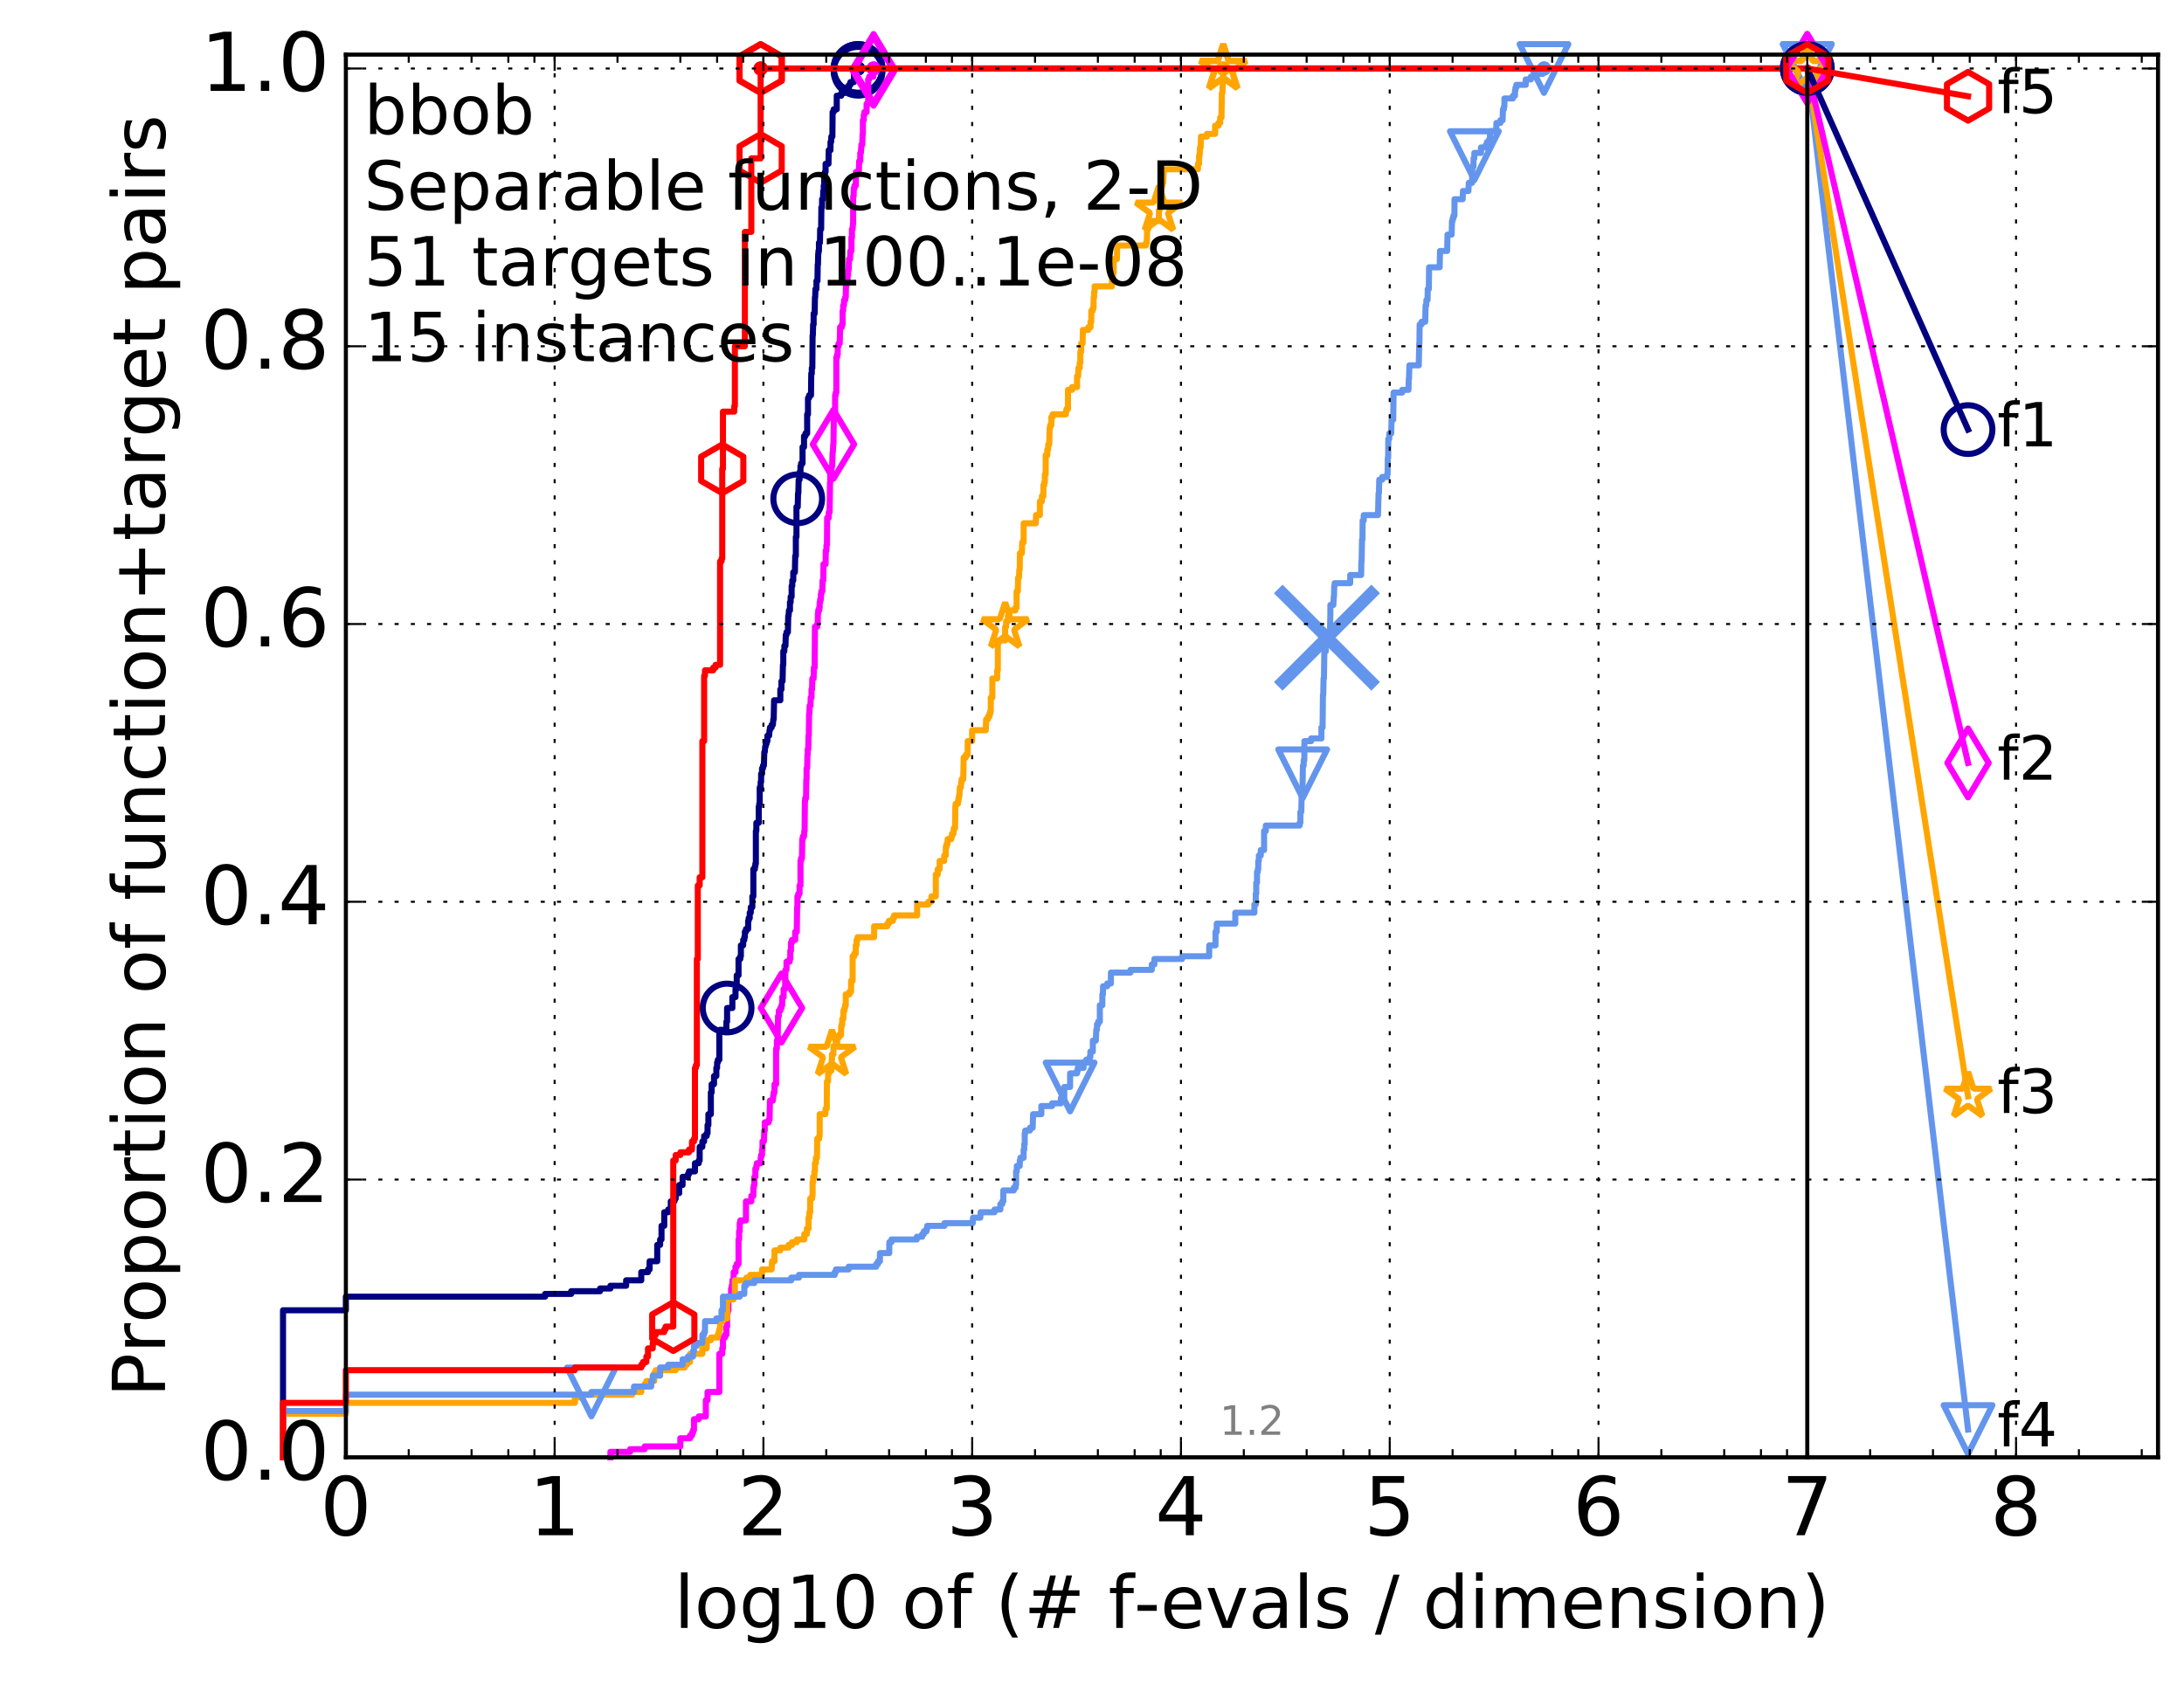 <?xml version="1.0" encoding="utf-8" standalone="no"?>
<!DOCTYPE svg PUBLIC "-//W3C//DTD SVG 1.1//EN"
  "http://www.w3.org/Graphics/SVG/1.1/DTD/svg11.dtd">
<!-- Created with matplotlib (http://matplotlib.org/) -->
<svg height="415pt" version="1.1" viewBox="0 0 538 415" width="538pt" xmlns="http://www.w3.org/2000/svg" xmlns:xlink="http://www.w3.org/1999/xlink">
 <defs>
  <style type="text/css">
*{stroke-linecap:butt;stroke-linejoin:round;stroke-miterlimit:100000;}
  </style>
 </defs>
 <g id="figure_1">
  <g id="patch_1">
   <path d="M 0 415.456 
L 538.8 415.456 
L 538.8 0 
L 0 0 
z
" style="fill:#ffffff;"/>
  </g>
  <g id="axes_1">
   <g id="patch_2">
    <path d="M 85.2 359.056 
L 531.6 359.056 
L 531.6 13.456 
L 85.2 13.456 
z
" style="fill:#ffffff;"/>
   </g>
   <g id="line2d_1">
    <defs>
     <path d="M 0 1.5 
C 0.398 1.5 0.779 1.342 1.061 1.061 
C 1.342 0.779 1.5 0.398 1.5 0 
C 1.5 -0.398 1.342 -0.779 1.061 -1.061 
C 0.779 -1.342 0.398 -1.5 0 -1.5 
C -0.398 -1.5 -0.779 -1.342 -1.061 -1.061 
C -1.342 -0.779 -1.5 -0.398 -1.5 0 
C -1.5 0.398 -1.342 0.779 -1.061 1.061 
C -0.779 1.342 -0.398 1.5 0 1.5 
z
" id="ma8196ef8a9" style="stroke:#000080;stroke-width:0.5;"/>
    </defs>
    <g>
     <use style="fill:#000080;stroke:#000080;stroke-width:0.5;" x="211.371" xlink:href="#ma8196ef8a9" y="16.878"/>
     <use style="fill:#000080;stroke:#000080;stroke-width:0.5;" x="211.371" xlink:href="#ma8196ef8a9" y="16.878"/>
    </g>
   </g>
   <g id="line2d_2">
    <path d="M 69.718 359.056 
L 69.718 322.826 
L 85.2 322.826 
L 85.2 319.471 
L 134.275 319.471 
L 134.275 318.8 
L 140.701 318.8 
L 140.701 318.129 
L 147.813 318.129 
L 147.813 317.458 
L 150.369 317.458 
L 150.369 316.787 
L 154.239 316.787 
L 154.239 315.445 
L 157.97 315.445 
L 157.97 313.433 
L 159.625 313.433 
L 159.625 312.762 
L 160.021 312.762 
L 160.021 310.749 
L 161.899 310.749 
L 161.899 306.723 
L 162.608 306.723 
L 162.608 305.381 
L 162.954 305.381 
L 162.954 302.027 
L 163.631 302.027 
L 163.631 298.672 
L 164.609 298.672 
L 164.609 298.001 
L 165.238 298.001 
L 165.238 295.988 
L 166.15 295.988 
L 166.15 295.317 
L 166.446 295.317 
L 166.446 293.975 
L 167.311 293.975 
L 167.311 291.963 
L 168.143 291.963 
L 168.143 289.95 
L 169.465 289.95 
L 169.465 289.279 
L 169.72 289.279 
L 169.72 288.608 
L 171.194 288.608 
L 171.194 286.595 
L 172.124 286.595 
L 172.124 285.924 
L 172.351 285.924 
L 172.351 282.569 
L 173.018 282.569 
L 173.018 281.228 
L 173.452 281.228 
L 173.452 279.886 
L 174.087 279.886 
L 174.087 279.215 
L 174.295 279.215 
L 174.295 277.202 
L 174.5 277.202 
L 174.5 274.518 
L 175.107 274.518 
L 175.107 269.151 
L 175.305 269.151 
L 175.305 267.138 
L 175.891 267.138 
L 175.891 265.125 
L 176.461 265.125 
L 176.461 263.112 
L 176.648 263.112 
L 176.648 261.77 
L 176.833 261.77 
L 176.833 261.099 
L 177.199 261.099 
L 177.199 254.39 
L 177.38 254.39 
L 177.38 253.719 
L 178.945 253.719 
L 178.945 251.706 
L 179.112 251.706 
L 179.112 248.352 
L 180.408 248.352 
L 180.408 245.668 
L 181.18 245.668 
L 181.18 243.655 
L 181.482 243.655 
L 181.482 240.3 
L 181.928 240.3 
L 181.928 236.275 
L 182.364 236.275 
L 182.364 235.604 
L 182.508 235.604 
L 182.508 232.92 
L 183.073 232.92 
L 183.073 231.578 
L 183.351 231.578 
L 183.351 230.907 
L 183.488 230.907 
L 183.488 229.565 
L 183.76 229.565 
L 183.76 228.894 
L 184.295 228.894 
L 184.295 226.882 
L 184.427 226.882 
L 184.427 226.211 
L 184.688 226.211 
L 184.688 224.869 
L 184.947 224.869 
L 184.947 223.527 
L 185.329 223.527 
L 185.329 220.843 
L 185.579 220.843 
L 185.579 214.134 
L 185.951 214.134 
L 185.951 213.463 
L 186.073 213.463 
L 186.073 212.792 
L 186.195 212.792 
L 186.195 204.741 
L 186.316 204.741 
L 186.316 202.728 
L 186.911 202.728 
L 186.911 198.702 
L 187.029 198.702 
L 187.029 198.031 
L 187.145 198.031 
L 187.145 194.006 
L 187.377 194.006 
L 187.377 192.664 
L 187.492 192.664 
L 187.492 190.651 
L 187.72 190.651 
L 187.72 189.309 
L 187.945 189.309 
L 187.945 188.638 
L 188.169 188.638 
L 188.279 185.283 
L 188.39 185.283 
L 188.499 183.942 
L 188.609 183.942 
L 188.609 183.271 
L 188.826 183.271 
L 188.826 182.6 
L 189.04 182.6 
L 189.04 181.258 
L 189.464 181.258 
L 189.568 179.916 
L 189.672 179.916 
L 189.672 179.245 
L 190.084 179.245 
L 190.084 178.574 
L 190.388 178.574 
L 190.488 177.232 
L 190.588 177.232 
L 190.688 172.536 
L 192.222 172.536 
L 192.222 169.852 
L 192.499 169.852 
L 192.499 167.839 
L 192.771 167.839 
L 192.862 163.813 
L 192.952 163.813 
L 192.952 160.459 
L 193.219 160.459 
L 193.219 159.117 
L 193.483 159.117 
L 193.571 156.433 
L 193.745 156.433 
L 193.745 155.762 
L 194.088 155.762 
L 194.173 151.737 
L 194.258 151.737 
L 194.343 150.395 
L 194.594 150.395 
L 194.594 148.382 
L 194.76 148.382 
L 194.76 147.04 
L 195.007 147.04 
L 195.007 144.356 
L 195.17 144.356 
L 195.17 143.014 
L 195.412 143.014 
L 195.412 141.002 
L 195.81 141.002 
L 195.889 136.976 
L 196.046 136.976 
L 196.046 132.279 
L 196.202 132.279 
L 196.202 124.899 
L 196.51 124.899 
L 196.586 121.544 
L 196.662 121.544 
L 196.738 118.19 
L 196.964 118.19 
L 197.039 116.177 
L 197.188 116.177 
L 197.188 114.835 
L 197.336 114.835 
L 197.336 114.164 
L 197.701 114.164 
L 197.701 110.138 
L 198.061 110.138 
L 198.061 107.455 
L 198.415 107.455 
L 198.415 106.784 
L 198.832 106.784 
L 198.832 102.087 
L 199.038 102.087 
L 199.038 98.062 
L 199.31 98.062 
L 199.31 97.391 
L 199.777 97.391 
L 199.843 92.023 
L 199.974 92.023 
L 199.974 90.681 
L 200.105 90.681 
L 200.17 82.63 
L 200.235 82.63 
L 200.3 79.946 
L 200.428 79.946 
L 200.428 77.263 
L 200.684 77.263 
L 200.747 73.237 
L 200.81 73.237 
L 200.873 71.224 
L 201.123 71.224 
L 201.123 69.211 
L 201.371 69.211 
L 201.432 65.186 
L 201.494 65.186 
L 201.555 62.502 
L 201.616 62.502 
L 201.616 61.831 
L 201.737 61.831 
L 201.737 59.818 
L 201.978 59.818 
L 202.038 56.463 
L 202.275 56.463 
L 202.334 51.096 
L 202.51 51.096 
L 202.51 49.083 
L 202.743 49.083 
L 202.801 47.07 
L 202.916 47.07 
L 202.916 45.728 
L 203.03 45.728 
L 203.03 43.045 
L 203.201 43.045 
L 203.201 42.374 
L 203.371 42.374 
L 203.371 40.361 
L 204.09 40.361 
L 204.145 37.006 
L 204.575 37.006 
L 204.575 34.993 
L 204.735 34.993 
L 204.787 33.652 
L 205.05 33.652 
L 205.102 27.613 
L 205.361 27.613 
L 205.361 26.942 
L 206.12 26.942 
L 206.12 23.588 
L 207.235 23.588 
L 207.235 22.917 
L 207.98 22.917 
L 207.98 21.575 
L 209.139 21.575 
L 209.139 20.904 
L 209.484 20.904 
L 209.484 20.233 
L 210.365 20.233 
L 210.365 17.549 
L 211.371 17.549 
L 211.371 16.878 
L 445.2 16.878 
L 445.2 16.878 
" style="fill:none;stroke:#000080;stroke-linecap:square;stroke-width:1.5;"/>
   </g>
   <g id="line2d_3">
    <defs>
     <path d="M 0 6 
C 1.591 6 3.117 5.368 4.243 4.243 
C 5.368 3.117 6 1.591 6 0 
C 6 -1.591 5.368 -3.117 4.243 -4.243 
C 3.117 -5.368 1.591 -6 0 -6 
C -1.591 -6 -3.117 -5.368 -4.243 -4.243 
C -5.368 -3.117 -6 -1.591 -6 0 
C -6 1.591 -5.368 3.117 -4.243 4.243 
C -3.117 5.368 -1.591 6 0 6 
z
" id="md3b9c630df" style="stroke:#000080;stroke-width:1.5;"/>
    </defs>
    <g>
     <use style="fill:none;stroke:#000080;stroke-width:1.5;" x="179.112" xlink:href="#md3b9c630df" y="248.352"/>
     <use style="fill:none;stroke:#000080;stroke-width:1.5;" x="196.51" xlink:href="#md3b9c630df" y="122.886"/>
     <use style="fill:none;stroke:#000080;stroke-width:1.5;" x="211.371" xlink:href="#md3b9c630df" y="17.549"/>
     <use style="fill:none;stroke:#000080;stroke-width:1.5;" x="211.371" xlink:href="#md3b9c630df" y="16.878"/>
     <use style="fill:none;stroke:#000080;stroke-width:1.5;" x="211.371" xlink:href="#md3b9c630df" y="16.878"/>
     <use style="fill:none;stroke:#000080;stroke-width:1.5;" x="445.2" xlink:href="#md3b9c630df" y="16.878"/>
    </g>
   </g>
   <g id="line2d_4"/>
   <g id="line2d_5">
    <defs>
     <path d="M 0 1.5 
C 0.398 1.5 0.779 1.342 1.061 1.061 
C 1.342 0.779 1.5 0.398 1.5 0 
C 1.5 -0.398 1.342 -0.779 1.061 -1.061 
C 0.779 -1.342 0.398 -1.5 0 -1.5 
C -0.398 -1.5 -0.779 -1.342 -1.061 -1.061 
C -1.342 -0.779 -1.5 -0.398 -1.5 0 
C -1.5 0.398 -1.342 0.779 -1.061 1.061 
C -0.779 1.342 -0.398 1.5 0 1.5 
z
" id="m27d0dd7c64" style="stroke:#ff00ff;stroke-width:0.5;"/>
    </defs>
    <g>
     <use style="fill:#ff00ff;stroke:#ff00ff;stroke-width:0.5;" x="215.192" xlink:href="#m27d0dd7c64" y="16.878"/>
     <use style="fill:#ff00ff;stroke:#ff00ff;stroke-width:0.5;" x="215.192" xlink:href="#m27d0dd7c64" y="16.878"/>
    </g>
   </g>
   <g id="line2d_6">
    <path d="M 150.369 359.056 
L 150.369 357.714 
L 155.232 357.714 
L 155.232 357.044 
L 158.813 357.044 
L 158.813 356.373 
L 167.592 356.373 
L 167.592 354.36 
L 169.973 354.36 
L 169.973 353.689 
L 170.469 353.689 
L 170.469 353.018 
L 170.713 353.018 
L 170.713 352.347 
L 170.955 352.347 
L 170.955 349.663 
L 172.124 349.663 
L 172.124 348.992 
L 173.877 348.992 
L 173.877 344.967 
L 174.295 344.967 
L 174.295 342.954 
L 177.199 342.954 
L 177.199 333.561 
L 177.914 333.561 
L 177.914 332.219 
L 178.089 332.219 
L 178.089 329.535 
L 178.607 329.535 
L 178.607 328.864 
L 178.945 328.864 
L 178.945 326.851 
L 179.112 326.851 
L 179.112 323.497 
L 179.278 323.497 
L 179.278 322.826 
L 179.443 322.826 
L 179.443 319.471 
L 180.091 319.471 
L 180.091 317.458 
L 180.25 317.458 
L 180.25 316.787 
L 180.408 316.787 
L 180.408 315.445 
L 180.72 315.445 
L 180.72 313.433 
L 181.18 313.433 
L 181.18 312.091 
L 181.482 312.091 
L 181.482 311.42 
L 181.928 311.42 
L 181.928 305.381 
L 182.074 305.381 
L 182.074 303.369 
L 182.22 303.369 
L 182.22 301.356 
L 182.364 301.356 
L 182.364 300.685 
L 183.76 300.685 
L 183.76 295.988 
L 185.075 295.988 
L 185.075 294.646 
L 185.579 294.646 
L 185.579 292.634 
L 185.704 292.634 
L 185.704 291.963 
L 185.828 291.963 
L 185.828 289.95 
L 186.073 289.95 
L 186.073 287.937 
L 186.316 287.937 
L 186.316 287.266 
L 186.436 287.266 
L 186.436 286.595 
L 187.377 286.595 
L 187.377 285.253 
L 187.492 285.253 
L 187.492 284.582 
L 187.72 284.582 
L 187.72 283.24 
L 187.833 283.24 
L 187.833 281.228 
L 188.169 281.228 
L 188.279 278.544 
L 188.39 278.544 
L 188.39 276.531 
L 189.359 276.531 
L 189.359 275.86 
L 189.568 275.86 
L 189.672 271.164 
L 190.388 271.164 
L 190.488 269.822 
L 190.588 269.822 
L 190.588 269.151 
L 190.787 269.151 
L 190.787 267.138 
L 191.179 267.138 
L 191.179 258.416 
L 191.372 258.416 
L 191.372 256.403 
L 191.564 256.403 
L 191.659 250.364 
L 191.848 250.364 
L 191.848 249.023 
L 192.222 249.023 
L 192.222 248.352 
L 192.499 248.352 
L 192.499 247.681 
L 192.681 247.681 
L 192.681 245.668 
L 193.041 245.668 
L 193.041 243.655 
L 193.396 243.655 
L 193.483 238.958 
L 193.745 238.958 
L 193.745 236.946 
L 194.51 236.946 
L 194.51 236.275 
L 194.677 236.275 
L 194.677 234.262 
L 194.843 234.262 
L 194.843 232.249 
L 195.088 232.249 
L 195.088 231.578 
L 195.889 231.578 
L 195.889 229.565 
L 196.279 229.565 
L 196.356 223.527 
L 196.433 223.527 
L 196.433 220.843 
L 196.662 220.843 
L 196.662 220.172 
L 196.964 220.172 
L 196.964 218.159 
L 197.188 218.159 
L 197.188 212.121 
L 197.336 212.121 
L 197.336 211.45 
L 197.556 211.45 
L 197.628 206.753 
L 197.773 206.753 
L 197.773 206.083 
L 198.061 206.083 
L 198.132 204.741 
L 198.203 204.741 
L 198.274 197.36 
L 198.344 197.36 
L 198.344 196.689 
L 198.555 196.689 
L 198.624 191.993 
L 198.694 191.993 
L 198.694 189.309 
L 198.832 189.309 
L 198.901 185.954 
L 198.97 185.954 
L 198.97 184.613 
L 199.106 184.613 
L 199.174 181.258 
L 199.242 181.258 
L 199.31 175.89 
L 199.377 175.89 
L 199.444 173.878 
L 199.644 173.878 
L 199.711 171.865 
L 199.909 171.865 
L 199.909 169.852 
L 200.04 169.852 
L 200.105 167.168 
L 200.428 167.168 
L 200.492 164.484 
L 200.684 164.484 
L 200.747 154.42 
L 201.309 154.42 
L 201.309 153.749 
L 201.432 153.749 
L 201.494 151.066 
L 201.555 151.066 
L 201.555 150.395 
L 201.797 150.395 
L 201.797 149.724 
L 201.918 149.724 
L 201.918 148.382 
L 202.038 148.382 
L 202.038 147.711 
L 202.216 147.711 
L 202.216 146.369 
L 202.334 146.369 
L 202.334 145.698 
L 202.569 145.698 
L 202.627 143.014 
L 202.801 143.014 
L 202.858 138.989 
L 203.371 138.989 
L 203.427 135.634 
L 203.594 135.634 
L 203.594 134.292 
L 203.706 134.292 
L 203.761 127.583 
L 204.145 127.583 
L 204.145 126.241 
L 204.361 126.241 
L 204.468 118.861 
L 204.522 118.861 
L 204.522 116.177 
L 204.787 116.177 
L 204.893 114.835 
L 204.998 114.835 
L 205.102 111.48 
L 205.154 111.48 
L 205.258 109.468 
L 205.309 109.468 
L 205.412 102.758 
L 205.718 102.758 
L 205.718 97.391 
L 205.87 97.391 
L 205.87 96.72 
L 206.02 96.72 
L 206.02 87.998 
L 206.219 87.998 
L 206.219 87.327 
L 206.367 87.327 
L 206.367 85.314 
L 206.563 85.314 
L 206.563 84.643 
L 206.854 84.643 
L 206.95 80.617 
L 207.377 80.617 
L 207.377 79.946 
L 207.564 79.946 
L 207.564 76.592 
L 207.704 76.592 
L 207.704 75.25 
L 207.888 75.25 
L 207.934 73.908 
L 208.208 73.908 
L 208.208 73.237 
L 208.343 73.237 
L 208.388 70.553 
L 208.478 70.553 
L 208.478 69.882 
L 208.789 69.882 
L 208.789 67.869 
L 208.921 67.869 
L 208.921 66.528 
L 209.052 66.528 
L 209.139 63.844 
L 209.399 63.844 
L 209.484 61.831 
L 209.74 61.831 
L 209.74 58.476 
L 209.866 58.476 
L 209.866 56.463 
L 210.034 56.463 
L 210.117 55.122 
L 210.159 55.122 
L 210.159 48.412 
L 210.283 48.412 
L 210.324 46.399 
L 210.488 46.399 
L 210.488 45.728 
L 210.813 45.728 
L 210.854 42.374 
L 211.566 42.374 
L 211.644 39.69 
L 211.914 39.69 
L 211.914 37.677 
L 212.067 37.677 
L 212.144 36.335 
L 212.182 36.335 
L 212.182 35.664 
L 212.408 35.664 
L 212.483 32.981 
L 212.558 32.981 
L 212.558 29.626 
L 212.78 29.626 
L 212.78 28.284 
L 212.927 28.284 
L 212.927 27.613 
L 213.471 27.613 
L 213.471 25.6 
L 213.861 25.6 
L 213.861 19.562 
L 214.106 19.562 
L 214.106 18.891 
L 215.126 18.891 
L 215.192 16.878 
L 445.2 16.878 
L 445.2 16.878 
" style="fill:none;stroke:#ff00ff;stroke-linecap:square;stroke-width:1.5;"/>
   </g>
   <g id="line2d_7">
    <defs>
     <path d="M -0 8.485 
L 5.091 0 
L 0 -8.485 
L -5.091 -0 
z
" id="m69884199a1" style="stroke:#ff00ff;stroke-linejoin:miter;stroke-width:1.5;"/>
    </defs>
    <g>
     <use style="fill:none;stroke:#ff00ff;stroke-linejoin:miter;stroke-width:1.5;" x="192.499" xlink:href="#m69884199a1" y="248.352"/>
     <use style="fill:none;stroke:#ff00ff;stroke-linejoin:miter;stroke-width:1.5;" x="205.309" xlink:href="#m69884199a1" y="109.468"/>
     <use style="fill:none;stroke:#ff00ff;stroke-linejoin:miter;stroke-width:1.5;" x="215.192" xlink:href="#m69884199a1" y="17.549"/>
     <use style="fill:none;stroke:#ff00ff;stroke-linejoin:miter;stroke-width:1.5;" x="215.192" xlink:href="#m69884199a1" y="16.878"/>
     <use style="fill:none;stroke:#ff00ff;stroke-linejoin:miter;stroke-width:1.5;" x="445.2" xlink:href="#m69884199a1" y="16.878"/>
    </g>
   </g>
   <g id="line2d_8"/>
   <g id="line2d_9">
    <defs>
     <path d="M 0 1.5 
C 0.398 1.5 0.779 1.342 1.061 1.061 
C 1.342 0.779 1.5 0.398 1.5 0 
C 1.5 -0.398 1.342 -0.779 1.061 -1.061 
C 0.779 -1.342 0.398 -1.5 0 -1.5 
C -0.398 -1.5 -0.779 -1.342 -1.061 -1.061 
C -1.342 -0.779 -1.5 -0.398 -1.5 0 
C -1.5 0.398 -1.342 0.779 -1.061 1.061 
C -0.779 1.342 -0.398 1.5 0 1.5 
z
" id="m2cadd60bef" style="stroke:#ffa500;stroke-width:0.5;"/>
    </defs>
    <g>
     <use style="fill:#ffa500;stroke:#ffa500;stroke-width:0.5;" x="301.324" xlink:href="#m2cadd60bef" y="16.878"/>
     <use style="fill:#ffa500;stroke:#ffa500;stroke-width:0.5;" x="301.324" xlink:href="#m2cadd60bef" y="16.878"/>
    </g>
   </g>
   <g id="line2d_10">
    <path d="M 69.718 359.056 
L 69.718 348.321 
L 85.2 348.321 
L 85.2 345.638 
L 141.613 345.638 
L 141.613 344.296 
L 143.331 344.296 
L 143.331 343.625 
L 155.712 343.625 
L 155.712 342.954 
L 157.97 342.954 
L 157.97 341.612 
L 158.813 341.612 
L 158.813 340.941 
L 159.223 340.941 
L 159.223 340.27 
L 161.166 340.27 
L 161.166 338.257 
L 161.535 338.257 
L 161.535 337.586 
L 166.446 337.586 
L 166.446 336.915 
L 168.681 336.915 
L 168.681 336.244 
L 169.207 336.244 
L 169.207 335.574 
L 169.973 335.574 
L 169.973 333.561 
L 173.018 333.561 
L 173.018 332.219 
L 174.087 332.219 
L 174.087 330.206 
L 175.107 330.206 
L 175.107 329.535 
L 176.833 329.535 
L 176.833 328.864 
L 177.017 328.864 
L 177.017 328.193 
L 177.199 328.193 
L 177.199 327.522 
L 177.38 327.522 
L 177.38 325.509 
L 178.089 325.509 
L 178.089 324.839 
L 179.112 324.839 
L 179.112 320.813 
L 179.278 320.813 
L 179.278 320.142 
L 180.72 320.142 
L 180.72 319.471 
L 181.028 319.471 
L 181.028 315.445 
L 183.895 315.445 
L 183.895 314.774 
L 184.818 314.774 
L 184.818 314.104 
L 187.72 314.104 
L 187.72 312.762 
L 190.084 312.762 
L 190.186 310.749 
L 190.787 310.749 
L 190.787 308.065 
L 192.222 308.065 
L 192.222 307.394 
L 194.258 307.394 
L 194.258 306.723 
L 195.088 306.723 
L 195.088 306.052 
L 196.279 306.052 
L 196.279 305.381 
L 198.132 305.381 
L 198.132 304.039 
L 198.763 304.039 
L 198.763 302.698 
L 199.174 302.698 
L 199.174 300.014 
L 199.377 300.014 
L 199.377 298.672 
L 199.578 298.672 
L 199.578 295.317 
L 200.04 295.317 
L 200.04 294.646 
L 200.17 294.646 
L 200.17 291.292 
L 200.3 291.292 
L 200.3 289.95 
L 200.62 289.95 
L 200.62 288.608 
L 200.747 288.608 
L 200.747 286.595 
L 200.999 286.595 
L 200.999 285.253 
L 201.247 285.253 
L 201.309 280.557 
L 201.797 280.557 
L 201.797 279.886 
L 201.918 279.886 
L 201.918 274.518 
L 203.314 274.518 
L 203.371 273.176 
L 203.65 273.176 
L 203.706 266.467 
L 203.981 266.467 
L 203.981 264.454 
L 204.253 264.454 
L 204.253 263.783 
L 204.787 263.783 
L 204.893 261.099 
L 204.945 261.099 
L 204.945 259.758 
L 205.309 259.758 
L 205.309 257.745 
L 206.219 257.745 
L 206.219 255.732 
L 206.563 255.732 
L 206.563 255.061 
L 207.188 255.061 
L 207.188 253.048 
L 207.33 253.048 
L 207.33 252.377 
L 207.471 252.377 
L 207.471 251.035 
L 207.75 251.035 
L 207.75 249.023 
L 208.026 249.023 
L 208.026 248.352 
L 208.162 248.352 
L 208.162 247.681 
L 208.343 247.681 
L 208.343 244.997 
L 209.269 244.997 
L 209.269 244.326 
L 209.655 244.326 
L 209.655 241.642 
L 210.034 241.642 
L 210.034 235.604 
L 210.447 235.604 
L 210.447 234.933 
L 210.813 234.933 
L 210.813 232.92 
L 211.014 232.92 
L 211.014 231.578 
L 211.252 231.578 
L 211.252 230.907 
L 215.325 230.907 
L 215.325 228.223 
L 218.569 228.223 
L 218.569 227.553 
L 218.964 227.553 
L 218.964 226.882 
L 219.95 226.882 
L 219.95 226.211 
L 220.243 226.211 
L 220.243 225.54 
L 225.929 225.54 
L 225.929 222.856 
L 228.682 222.856 
L 228.682 222.185 
L 229.378 222.185 
L 229.465 220.843 
L 230.524 220.843 
L 230.524 215.476 
L 231.003 215.476 
L 231.003 214.134 
L 231.471 214.134 
L 231.471 212.121 
L 232.594 212.121 
L 232.594 210.779 
L 232.971 210.779 
L 232.971 208.766 
L 233.12 208.766 
L 233.12 208.095 
L 233.371 208.095 
L 233.429 206.753 
L 234.348 206.753 
L 234.348 206.083 
L 234.516 206.083 
L 234.516 205.412 
L 234.876 205.412 
L 234.944 204.07 
L 235.257 204.07 
L 235.337 198.702 
L 235.405 198.702 
L 235.405 198.031 
L 235.974 198.031 
L 235.974 197.36 
L 236.104 197.36 
L 236.104 196.689 
L 236.234 196.689 
L 236.234 196.018 
L 236.35 196.018 
L 236.427 194.006 
L 236.694 194.006 
L 236.795 192.664 
L 236.87 192.664 
L 236.87 191.993 
L 237.281 191.993 
L 237.392 186.625 
L 237.925 186.625 
L 237.925 185.954 
L 238.375 185.954 
L 238.375 182.6 
L 239.475 182.6 
L 239.475 179.916 
L 242.839 179.916 
L 242.916 177.232 
L 243.362 177.232 
L 243.362 176.561 
L 243.716 176.561 
L 243.716 175.89 
L 243.927 175.89 
L 243.927 175.219 
L 244.064 175.219 
L 244.064 171.865 
L 244.452 171.865 
L 244.452 167.168 
L 245.644 167.168 
L 245.644 165.155 
L 245.805 165.155 
L 245.805 158.446 
L 245.998 158.446 
L 245.998 157.775 
L 247.607 157.775 
L 247.607 154.42 
L 247.846 154.42 
L 247.846 153.078 
L 248.287 153.078 
L 248.287 151.737 
L 248.586 151.737 
L 248.586 150.395 
L 250.129 150.395 
L 250.129 149.724 
L 250.426 149.724 
L 250.426 145.698 
L 250.731 145.698 
L 250.799 142.343 
L 251.006 142.343 
L 251.106 140.331 
L 251.206 140.331 
L 251.239 136.305 
L 251.722 136.305 
L 251.812 133.621 
L 252.156 133.621 
L 252.163 128.925 
L 255.173 128.925 
L 255.212 126.912 
L 256.158 126.912 
L 256.158 123.557 
L 256.655 123.557 
L 256.655 122.215 
L 257.025 122.215 
L 257.025 119.532 
L 257.228 119.532 
L 257.228 118.861 
L 257.384 118.861 
L 257.384 116.848 
L 257.588 116.848 
L 257.588 112.151 
L 257.987 112.151 
L 257.987 110.809 
L 258.162 110.809 
L 258.229 109.468 
L 258.464 109.468 
L 258.569 105.442 
L 258.683 105.442 
L 258.683 104.771 
L 258.984 104.771 
L 258.984 102.758 
L 259.303 102.758 
L 259.303 102.087 
L 262.554 102.087 
L 262.554 101.416 
L 262.709 101.416 
L 262.709 100.745 
L 263.088 100.745 
L 263.088 96.049 
L 264.087 96.049 
L 264.087 95.378 
L 265.318 95.378 
L 265.318 92.694 
L 265.587 92.694 
L 265.649 90.681 
L 265.979 90.681 
L 265.979 89.339 
L 266.128 89.339 
L 266.128 86.656 
L 266.341 86.656 
L 266.344 84.643 
L 266.674 84.643 
L 266.756 81.288 
L 268.083 81.288 
L 268.083 80.617 
L 268.644 80.617 
L 268.644 79.275 
L 268.828 79.275 
L 268.828 76.592 
L 269.182 76.592 
L 269.182 75.921 
L 269.377 75.921 
L 269.409 73.237 
L 269.522 73.237 
L 269.522 71.895 
L 269.641 71.895 
L 269.641 70.553 
L 273.884 70.553 
L 273.946 68.54 
L 274.174 68.54 
L 274.174 67.198 
L 274.343 67.198 
L 274.343 63.844 
L 275.131 63.844 
L 275.217 60.489 
L 282.284 60.489 
L 282.284 59.818 
L 282.498 59.818 
L 282.58 56.463 
L 282.838 56.463 
L 282.838 54.451 
L 285.469 54.451 
L 285.495 51.767 
L 285.671 51.767 
L 285.757 47.741 
L 286.094 47.741 
L 286.094 45.728 
L 286.367 45.728 
L 286.367 45.058 
L 286.532 45.058 
L 286.638 42.374 
L 286.646 42.374 
L 286.646 41.703 
L 295.098 41.703 
L 295.098 40.361 
L 295.373 40.361 
L 295.373 38.348 
L 295.513 38.348 
L 295.616 36.335 
L 295.767 36.335 
L 295.841 33.652 
L 297.303 33.652 
L 297.303 32.981 
L 299.328 32.981 
L 299.328 30.968 
L 300.154 30.968 
L 300.154 30.297 
L 300.568 30.297 
L 300.568 28.955 
L 300.898 28.955 
L 300.99 22.917 
L 301.118 22.917 
L 301.204 20.233 
L 301.241 20.233 
L 301.324 16.878 
L 445.2 16.878 
L 445.2 16.878 
" style="fill:none;stroke:#ffa500;stroke-linecap:square;stroke-width:1.5;"/>
   </g>
   <g id="line2d_11">
    <defs>
     <path d="M 0 -6 
L -1.347 -1.854 
L -5.706 -1.854 
L -2.18 0.708 
L -3.527 4.854 
L -0 2.292 
L 3.527 4.854 
L 2.18 0.708 
L 5.706 -1.854 
L 1.347 -1.854 
z
" id="m70f65d20c8" style="stroke:#ffa500;stroke-linejoin:bevel;stroke-width:1.5;"/>
    </defs>
    <g>
     <use style="fill:none;stroke:#ffa500;stroke-linejoin:bevel;stroke-width:1.5;" x="204.945" xlink:href="#m70f65d20c8" y="259.758"/>
     <use style="fill:none;stroke:#ffa500;stroke-linejoin:bevel;stroke-width:1.5;" x="247.607" xlink:href="#m70f65d20c8" y="154.42"/>
     <use style="fill:none;stroke:#ffa500;stroke-linejoin:bevel;stroke-width:1.5;" x="285.495" xlink:href="#m70f65d20c8" y="51.767"/>
     <use style="fill:none;stroke:#ffa500;stroke-linejoin:bevel;stroke-width:1.5;" x="301.324" xlink:href="#m70f65d20c8" y="16.878"/>
     <use style="fill:none;stroke:#ffa500;stroke-linejoin:bevel;stroke-width:1.5;" x="301.324" xlink:href="#m70f65d20c8" y="16.878"/>
     <use style="fill:none;stroke:#ffa500;stroke-linejoin:bevel;stroke-width:1.5;" x="445.2" xlink:href="#m70f65d20c8" y="16.878"/>
    </g>
   </g>
   <g id="line2d_12"/>
   <g id="line2d_13">
    <defs>
     <path d="M 0 1.5 
C 0.398 1.5 0.779 1.342 1.061 1.061 
C 1.342 0.779 1.5 0.398 1.5 0 
C 1.5 -0.398 1.342 -0.779 1.061 -1.061 
C 0.779 -1.342 0.398 -1.5 0 -1.5 
C -0.398 -1.5 -0.779 -1.342 -1.061 -1.061 
C -1.342 -0.779 -1.5 -0.398 -1.5 0 
C -1.5 0.398 -1.342 0.779 -1.061 1.061 
C -0.779 1.342 -0.398 1.5 0 1.5 
z
" id="m27ed12ed16" style="stroke:#6495ed;stroke-width:0.5;"/>
    </defs>
    <g>
     <use style="fill:#6495ed;stroke:#6495ed;stroke-width:0.5;" x="380.34" xlink:href="#m27ed12ed16" y="16.878"/>
     <use style="fill:#6495ed;stroke:#6495ed;stroke-width:0.5;" x="380.34" xlink:href="#m27ed12ed16" y="16.878"/>
    </g>
   </g>
   <g id="line2d_14">
    <path d="M 69.718 359.056 
L 69.718 347.65 
L 85.2 347.65 
L 85.2 343.625 
L 145.685 343.625 
L 145.685 342.954 
L 156.182 342.954 
L 156.182 341.612 
L 160.409 341.612 
L 160.409 340.27 
L 160.791 340.27 
L 160.791 338.928 
L 162.608 338.928 
L 162.608 336.915 
L 164.609 336.915 
L 164.609 336.244 
L 168.143 336.244 
L 168.143 334.903 
L 169.465 334.903 
L 169.465 334.232 
L 170.713 334.232 
L 170.713 332.89 
L 170.955 332.89 
L 170.955 331.548 
L 171.664 331.548 
L 171.664 330.877 
L 173.018 330.877 
L 173.018 328.864 
L 173.452 328.864 
L 173.452 328.193 
L 173.665 328.193 
L 173.665 325.509 
L 176.461 325.509 
L 176.461 324.839 
L 177.738 324.839 
L 177.738 322.826 
L 178.089 322.826 
L 178.089 319.471 
L 182.22 319.471 
L 182.22 318.8 
L 183.351 318.8 
L 183.351 316.787 
L 183.76 316.787 
L 183.76 316.116 
L 185.828 316.116 
L 185.828 315.445 
L 194.925 315.445 
L 194.925 314.774 
L 196.813 314.774 
L 196.813 314.104 
L 205.617 314.104 
L 205.617 313.433 
L 205.92 313.433 
L 205.92 312.762 
L 209.052 312.762 
L 209.052 312.091 
L 215.846 312.091 
L 215.846 311.42 
L 216.292 311.42 
L 216.292 310.749 
L 216.76 310.749 
L 216.76 308.736 
L 219.048 308.736 
L 219.076 306.052 
L 219.599 306.052 
L 219.599 305.381 
L 225.847 305.381 
L 225.847 304.71 
L 227.165 304.71 
L 227.165 304.039 
L 227.587 304.039 
L 227.587 303.369 
L 228.243 303.369 
L 228.243 302.698 
L 228.409 302.698 
L 228.409 302.027 
L 232.67 302.027 
L 232.67 301.356 
L 239.619 301.356 
L 239.697 300.014 
L 241.492 300.014 
L 241.543 298.672 
L 244.991 298.672 
L 244.991 298.001 
L 246.427 298.001 
L 246.427 296.659 
L 246.905 296.659 
L 246.905 295.988 
L 247.152 295.988 
L 247.152 293.304 
L 249.731 293.304 
L 249.731 292.634 
L 250.185 292.634 
L 250.185 291.963 
L 250.302 291.963 
L 250.302 288.608 
L 250.48 288.608 
L 250.48 287.266 
L 251.206 287.266 
L 251.206 285.924 
L 251.357 285.924 
L 251.357 285.253 
L 252.156 285.253 
L 252.156 283.24 
L 252.308 283.24 
L 252.308 281.899 
L 252.427 281.899 
L 252.427 279.215 
L 252.558 279.215 
L 252.558 278.544 
L 253.698 278.544 
L 253.698 277.873 
L 254.385 277.873 
L 254.482 274.518 
L 256.525 274.518 
L 256.525 272.505 
L 259.174 272.505 
L 259.174 271.834 
L 261.341 271.834 
L 261.341 270.493 
L 262.169 270.493 
L 262.169 267.809 
L 263.606 267.809 
L 263.606 264.454 
L 265.311 264.454 
L 265.311 263.783 
L 265.496 263.783 
L 265.496 263.112 
L 266.93 263.112 
L 266.93 261.77 
L 267.552 261.77 
L 267.552 261.099 
L 268.401 261.099 
L 268.401 260.429 
L 268.599 260.429 
L 268.599 259.087 
L 269.212 259.087 
L 269.212 256.403 
L 269.943 256.403 
L 270.054 253.719 
L 270.216 253.719 
L 270.216 252.377 
L 270.535 252.377 
L 270.535 251.706 
L 270.932 251.706 
L 270.932 247.681 
L 271.547 247.681 
L 271.547 244.997 
L 271.692 244.997 
L 271.724 242.984 
L 272.752 242.984 
L 272.752 242.313 
L 273.658 242.313 
L 273.658 239.629 
L 278.478 239.629 
L 278.478 238.958 
L 283.729 238.958 
L 283.729 237.617 
L 284.362 237.617 
L 284.362 236.275 
L 291.192 236.275 
L 291.192 235.604 
L 297.862 235.604 
L 297.885 232.92 
L 299.428 232.92 
L 299.428 229.565 
L 299.727 229.565 
L 299.727 227.553 
L 304.297 227.553 
L 304.297 224.869 
L 309.003 224.869 
L 309.003 222.856 
L 309.342 222.856 
L 309.342 220.172 
L 309.458 220.172 
L 309.458 217.488 
L 309.645 217.488 
L 309.645 214.805 
L 309.843 214.805 
L 309.843 214.134 
L 309.957 214.134 
L 309.96 212.121 
L 310.105 212.121 
L 310.105 210.779 
L 310.578 210.779 
L 310.578 209.437 
L 311.391 209.437 
L 311.391 204.741 
L 311.821 204.741 
L 311.821 203.399 
L 320.139 203.399 
L 320.139 202.728 
L 320.332 202.728 
L 320.332 200.044 
L 320.556 200.044 
L 320.638 196.018 
L 320.717 196.018 
L 320.733 194.006 
L 320.857 194.006 
L 320.962 188.638 
L 321.146 188.638 
L 321.146 187.296 
L 321.302 187.296 
L 321.325 182.6 
L 322.98 182.6 
L 322.98 181.929 
L 325.514 181.929 
L 325.514 179.245 
L 325.802 179.245 
L 325.891 171.194 
L 325.962 171.194 
L 326.045 167.168 
L 326.135 167.168 
L 326.235 160.459 
L 326.6 160.459 
L 326.662 157.775 
L 326.859 157.775 
L 326.859 157.104 
L 327.599 157.104 
L 327.705 151.737 
L 327.715 151.737 
L 327.724 149.053 
L 328.453 149.053 
L 328.546 147.04 
L 328.607 147.04 
L 328.678 144.356 
L 328.764 144.356 
L 328.764 143.685 
L 332.599 143.685 
L 332.617 141.673 
L 335.297 141.673 
L 335.356 138.318 
L 335.416 138.318 
L 335.518 132.95 
L 335.628 132.95 
L 335.671 128.254 
L 335.937 128.254 
L 335.938 126.912 
L 339.449 126.912 
L 339.559 122.886 
L 339.567 122.886 
L 339.589 121.544 
L 339.682 121.544 
L 339.76 118.19 
L 340.488 118.19 
L 340.488 117.519 
L 341.692 117.519 
L 341.692 116.848 
L 341.821 116.848 
L 341.865 112.822 
L 341.951 112.822 
L 341.996 108.126 
L 342.225 108.126 
L 342.246 106.784 
L 342.706 106.784 
L 342.789 103.429 
L 343.192 103.429 
L 343.293 96.72 
L 345.416 96.72 
L 345.416 96.049 
L 346.958 96.049 
L 347.038 93.365 
L 347.089 93.365 
L 347.189 90.01 
L 349.499 90.01 
L 349.607 84.643 
L 349.654 84.643 
L 349.716 79.946 
L 350.189 79.946 
L 350.189 79.275 
L 351.082 79.275 
L 351.177 75.25 
L 351.329 75.25 
L 351.377 73.908 
L 351.669 73.908 
L 351.703 71.224 
L 351.974 71.224 
L 352.038 65.857 
L 354.649 65.857 
L 354.727 61.831 
L 356.484 61.831 
L 356.572 57.805 
L 357.593 57.805 
L 357.682 54.451 
L 357.838 54.451 
L 357.838 53.78 
L 358.041 53.78 
L 358.041 53.109 
L 358.282 53.109 
L 358.301 49.083 
L 360.31 49.083 
L 360.378 47.07 
L 361.718 47.07 
L 361.823 45.058 
L 362.617 45.058 
L 362.699 41.032 
L 362.971 41.032 
L 362.989 39.019 
L 363.17 39.019 
L 363.186 37.677 
L 364.818 37.677 
L 364.818 36.335 
L 366.009 36.335 
L 366.009 35.664 
L 366.293 35.664 
L 366.293 34.993 
L 366.844 34.993 
L 366.844 34.323 
L 367.032 34.323 
L 367.038 32.31 
L 368.571 32.31 
L 368.616 30.297 
L 369.602 30.297 
L 369.602 29.626 
L 370.147 29.626 
L 370.229 26.942 
L 370.463 26.942 
L 370.463 26.271 
L 370.586 26.271 
L 370.596 24.258 
L 372.678 24.258 
L 372.678 23.588 
L 373.197 23.588 
L 373.198 22.246 
L 373.315 22.246 
L 373.315 21.575 
L 373.533 21.575 
L 373.533 20.904 
L 375.852 20.904 
L 375.853 19.562 
L 377.116 19.562 
L 377.116 18.891 
L 378.171 18.891 
L 378.171 18.22 
L 379.987 18.22 
L 379.987 17.549 
L 380.34 17.549 
L 380.34 16.878 
L 445.2 16.878 
L 445.2 16.878 
" style="fill:none;stroke:#6495ed;stroke-linecap:square;stroke-width:1.5;"/>
   </g>
   <g id="line2d_15">
    <defs>
     <path d="M -0 6 
L 6 -6 
L -6 -6 
z
" id="mde0cc3b953" style="stroke:#6495ed;stroke-linejoin:miter;stroke-width:1.5;"/>
    </defs>
    <g>
     <use style="fill:none;stroke:#6495ed;stroke-linejoin:miter;stroke-width:1.5;" x="145.685" xlink:href="#mde0cc3b953" y="342.954"/>
     <use style="fill:none;stroke:#6495ed;stroke-linejoin:miter;stroke-width:1.5;" x="263.606" xlink:href="#mde0cc3b953" y="267.809"/>
     <use style="fill:none;stroke:#6495ed;stroke-linejoin:miter;stroke-width:1.5;" x="320.893" xlink:href="#mde0cc3b953" y="190.651"/>
     <use style="fill:none;stroke:#6495ed;stroke-linejoin:miter;stroke-width:1.5;" x="363.186" xlink:href="#mde0cc3b953" y="38.348"/>
     <use style="fill:none;stroke:#6495ed;stroke-linejoin:miter;stroke-width:1.5;" x="380.34" xlink:href="#mde0cc3b953" y="16.878"/>
     <use style="fill:none;stroke:#6495ed;stroke-linejoin:miter;stroke-width:1.5;" x="445.2" xlink:href="#mde0cc3b953" y="16.878"/>
    </g>
   </g>
   <g id="line2d_16"/>
   <g id="line2d_17">
    <path clip-path="url(#p67a6992c44)" d="M 326.877 157.104 
" style="fill:none;stroke:#6495ed;stroke-linecap:square;"/>
    <defs>
     <path d="M -12 12 
L 12 -12 
M -12 -12 
L 12 12 
" id="m9699d64313" style="stroke:#6495ed;stroke-width:3.0;"/>
    </defs>
    <g clip-path="url(#p67a6992c44)">
     <use style="fill:#6495ed;stroke:#6495ed;stroke-width:3.0;" x="326.877" xlink:href="#m9699d64313" y="157.104"/>
    </g>
   </g>
   <g id="line2d_18">
    <defs>
     <path d="M 0 1.5 
C 0.398 1.5 0.779 1.342 1.061 1.061 
C 1.342 0.779 1.5 0.398 1.5 0 
C 1.5 -0.398 1.342 -0.779 1.061 -1.061 
C 0.779 -1.342 0.398 -1.5 0 -1.5 
C -0.398 -1.5 -0.779 -1.342 -1.061 -1.061 
C -1.342 -0.779 -1.5 -0.398 -1.5 0 
C -1.5 0.398 -1.342 0.779 -1.061 1.061 
C -0.779 1.342 -0.398 1.5 0 1.5 
z
" id="mf4845b282b" style="stroke:#ff0000;stroke-width:0.5;"/>
    </defs>
    <g>
     <use style="fill:#ff0000;stroke:#ff0000;stroke-width:0.5;" x="187.377" xlink:href="#mf4845b282b" y="16.878"/>
     <use style="fill:#ff0000;stroke:#ff0000;stroke-width:0.5;" x="187.377" xlink:href="#mf4845b282b" y="16.878"/>
    </g>
   </g>
   <g id="line2d_19">
    <path d="M 69.718 359.056 
L 69.718 345.638 
L 85.2 345.638 
L 85.2 337.586 
L 141.613 337.586 
L 141.613 336.915 
L 157.97 336.915 
L 157.97 336.244 
L 158.396 336.244 
L 158.396 335.574 
L 159.223 335.574 
L 159.223 334.232 
L 159.625 334.232 
L 159.625 332.219 
L 160.791 332.219 
L 160.791 330.877 
L 161.166 330.877 
L 161.166 328.864 
L 161.535 328.864 
L 161.535 328.193 
L 163.631 328.193 
L 163.631 327.522 
L 163.962 327.522 
L 163.962 326.851 
L 165.85 326.851 
L 165.85 285.924 
L 166.446 285.924 
L 166.446 284.582 
L 167.592 284.582 
L 167.592 283.911 
L 169.72 283.911 
L 169.72 283.24 
L 170.469 283.24 
L 170.469 281.228 
L 170.955 281.228 
L 170.955 280.557 
L 171.194 280.557 
L 171.194 263.112 
L 171.43 263.112 
L 171.43 262.441 
L 171.664 262.441 
L 171.664 236.275 
L 171.895 236.275 
L 171.895 218.159 
L 172.351 218.159 
L 172.351 216.147 
L 173.018 216.147 
L 173.018 182.6 
L 173.452 182.6 
L 173.452 166.497 
L 173.665 166.497 
L 173.665 165.155 
L 175.697 165.155 
L 175.697 164.484 
L 176.272 164.484 
L 176.272 163.813 
L 177.38 163.813 
L 177.38 138.318 
L 177.738 138.318 
L 177.738 137.647 
L 177.914 137.647 
L 177.914 115.506 
L 178.089 115.506 
L 178.089 101.416 
L 180.875 101.416 
L 180.875 100.074 
L 181.028 100.074 
L 181.028 85.314 
L 183.488 85.314 
L 183.488 57.134 
L 185.075 57.134 
L 185.075 39.019 
L 187.377 39.019 
L 187.377 16.878 
L 445.2 16.878 
" style="fill:none;stroke:#ff0000;stroke-linecap:square;stroke-width:1.5;"/>
   </g>
   <g id="line2d_20">
    <defs>
     <path d="M 0 -6 
L -5.196 -3 
L -5.196 3 
L -0 6 
L 5.196 3 
L 5.196 -3 
z
" id="m4b52b2ee74" style="stroke:#ff0000;stroke-linejoin:miter;stroke-width:1.5;"/>
    </defs>
    <g>
     <use style="fill:none;stroke:#ff0000;stroke-linejoin:miter;stroke-width:1.5;" x="165.85" xlink:href="#m4b52b2ee74" y="326.851"/>
     <use style="fill:none;stroke:#ff0000;stroke-linejoin:miter;stroke-width:1.5;" x="177.914" xlink:href="#m4b52b2ee74" y="115.506"/>
     <use style="fill:none;stroke:#ff0000;stroke-linejoin:miter;stroke-width:1.5;" x="187.377" xlink:href="#m4b52b2ee74" y="39.019"/>
     <use style="fill:none;stroke:#ff0000;stroke-linejoin:miter;stroke-width:1.5;" x="187.377" xlink:href="#m4b52b2ee74" y="16.878"/>
     <use style="fill:none;stroke:#ff0000;stroke-linejoin:miter;stroke-width:1.5;" x="187.377" xlink:href="#m4b52b2ee74" y="16.878"/>
     <use style="fill:none;stroke:#ff0000;stroke-linejoin:miter;stroke-width:1.5;" x="445.2" xlink:href="#m4b52b2ee74" y="16.878"/>
    </g>
   </g>
   <g id="line2d_21"/>
   <g id="line2d_22">
    <path d="M 445.2 16.878 
L 484.8 352.213 
" style="fill:none;stroke:#6495ed;stroke-linecap:square;stroke-width:1.5;"/>
    <g>
     <use style="fill:none;stroke:#6495ed;stroke-linejoin:miter;stroke-width:1.5;" x="445.2" xlink:href="#mde0cc3b953" y="16.878"/>
     <use style="fill:none;stroke:#6495ed;stroke-linejoin:miter;stroke-width:1.5;" x="484.8" xlink:href="#mde0cc3b953" y="352.213"/>
    </g>
   </g>
   <g id="line2d_23">
    <path d="M 445.2 16.878 
L 484.8 270.09 
" style="fill:none;stroke:#ffa500;stroke-linecap:square;stroke-width:1.5;"/>
    <g>
     <use style="fill:none;stroke:#ffa500;stroke-linejoin:bevel;stroke-width:1.5;" x="445.2" xlink:href="#m70f65d20c8" y="16.878"/>
     <use style="fill:none;stroke:#ffa500;stroke-linejoin:bevel;stroke-width:1.5;" x="484.8" xlink:href="#m70f65d20c8" y="270.09"/>
    </g>
   </g>
   <g id="line2d_24">
    <path d="M 445.2 16.878 
L 484.8 187.967 
" style="fill:none;stroke:#ff00ff;stroke-linecap:square;stroke-width:1.5;"/>
    <g>
     <use style="fill:none;stroke:#ff00ff;stroke-linejoin:miter;stroke-width:1.5;" x="445.2" xlink:href="#m69884199a1" y="16.878"/>
     <use style="fill:none;stroke:#ff00ff;stroke-linejoin:miter;stroke-width:1.5;" x="484.8" xlink:href="#m69884199a1" y="187.967"/>
    </g>
   </g>
   <g id="line2d_25">
    <path d="M 445.2 16.878 
L 484.8 105.844 
" style="fill:none;stroke:#000080;stroke-linecap:square;stroke-width:1.5;"/>
    <g>
     <use style="fill:none;stroke:#000080;stroke-width:1.5;" x="445.2" xlink:href="#md3b9c630df" y="16.878"/>
     <use style="fill:none;stroke:#000080;stroke-width:1.5;" x="484.8" xlink:href="#md3b9c630df" y="105.844"/>
    </g>
   </g>
   <g id="line2d_26">
    <path d="M 445.2 16.878 
L 484.8 23.722 
" style="fill:none;stroke:#ff0000;stroke-linecap:square;stroke-width:1.5;"/>
    <g>
     <use style="fill:none;stroke:#ff0000;stroke-linejoin:miter;stroke-width:1.5;" x="445.2" xlink:href="#m4b52b2ee74" y="16.878"/>
     <use style="fill:none;stroke:#ff0000;stroke-linejoin:miter;stroke-width:1.5;" x="484.8" xlink:href="#m4b52b2ee74" y="23.722"/>
    </g>
   </g>
   <g id="line2d_27">
    <path d="M 445.2 359.056 
L 445.2 16.878 
" style="fill:none;stroke:#000000;stroke-linecap:square;"/>
   </g>
   <g id="patch_3">
    <path d="M 85.2 13.456 
L 531.6 13.456 
" style="fill:none;stroke:#000000;stroke-linecap:square;stroke-linejoin:miter;"/>
   </g>
   <g id="patch_4">
    <path d="M 531.6 359.056 
L 531.6 13.456 
" style="fill:none;stroke:#000000;stroke-linecap:square;stroke-linejoin:miter;"/>
   </g>
   <g id="patch_5">
    <path d="M 85.2 359.056 
L 531.6 359.056 
" style="fill:none;stroke:#000000;stroke-linecap:square;stroke-linejoin:miter;"/>
   </g>
   <g id="patch_6">
    <path d="M 85.2 359.056 
L 85.2 13.456 
" style="fill:none;stroke:#000000;stroke-linecap:square;stroke-linejoin:miter;"/>
   </g>
   <g id="matplotlib.axis_1">
    <g id="xtick_1">
     <g id="line2d_28">
      <path clip-path="url(#p67a6992c44)" d="M 85.2 359.056 
L 85.2 13.456 
" style="fill:none;stroke:#000000;stroke-dasharray:1,3;stroke-dashoffset:0.0;stroke-width:0.5;"/>
     </g>
     <g id="line2d_29">
      <defs>
       <path d="M 0 0 
L 0 -4 
" id="m73c18584c9" style="stroke:#000000;stroke-width:0.5;"/>
      </defs>
      <g>
       <use style="stroke:#000000;stroke-width:0.5;" x="85.2" xlink:href="#m73c18584c9" y="359.056"/>
      </g>
     </g>
     <g id="line2d_30">
      <defs>
       <path d="M 0 0 
L 0 4 
" id="m1383df52b0" style="stroke:#000000;stroke-width:0.5;"/>
      </defs>
      <g>
       <use style="stroke:#000000;stroke-width:0.5;" x="85.2" xlink:href="#m1383df52b0" y="13.456"/>
      </g>
     </g>
     <g id="text_1">
      <!-- 0 -->
      <defs>
       <path d="M 31.781 66.406 
Q 24.172 66.406 20.328 58.906 
Q 16.5 51.422 16.5 36.375 
Q 16.5 21.391 20.328 13.891 
Q 24.172 6.391 31.781 6.391 
Q 39.453 6.391 43.281 13.891 
Q 47.125 21.391 47.125 36.375 
Q 47.125 51.422 43.281 58.906 
Q 39.453 66.406 31.781 66.406 
M 31.781 74.219 
Q 44.047 74.219 50.516 64.516 
Q 56.984 54.828 56.984 36.375 
Q 56.984 17.969 50.516 8.266 
Q 44.047 -1.422 31.781 -1.422 
Q 19.531 -1.422 13.062 8.266 
Q 6.594 17.969 6.594 36.375 
Q 6.594 54.828 13.062 64.516 
Q 19.531 74.219 31.781 74.219 
" id="BitstreamVeraSans-Roman-30"/>
      </defs>
      <g transform="translate(78.838 378.253)scale(0.2 -0.2)">
       <use xlink:href="#BitstreamVeraSans-Roman-30"/>
      </g>
     </g>
    </g>
    <g id="xtick_2">
     <g id="line2d_31">
      <path clip-path="url(#p67a6992c44)" d="M 136.629 359.056 
L 136.629 13.456 
" style="fill:none;stroke:#000000;stroke-dasharray:1,3;stroke-dashoffset:0.0;stroke-width:0.5;"/>
     </g>
     <g id="line2d_32">
      <g>
       <use style="stroke:#000000;stroke-width:0.5;" x="136.629" xlink:href="#m73c18584c9" y="359.056"/>
      </g>
     </g>
     <g id="line2d_33">
      <g>
       <use style="stroke:#000000;stroke-width:0.5;" x="136.629" xlink:href="#m1383df52b0" y="13.456"/>
      </g>
     </g>
     <g id="text_2">
      <!-- 1 -->
      <defs>
       <path d="M 12.406 8.297 
L 28.516 8.297 
L 28.516 63.922 
L 10.984 60.406 
L 10.984 69.391 
L 28.422 72.906 
L 38.281 72.906 
L 38.281 8.297 
L 54.391 8.297 
L 54.391 0 
L 12.406 0 
z
" id="BitstreamVeraSans-Roman-31"/>
      </defs>
      <g transform="translate(130.266 378.253)scale(0.2 -0.2)">
       <use xlink:href="#BitstreamVeraSans-Roman-31"/>
      </g>
     </g>
    </g>
    <g id="xtick_3">
     <g id="line2d_34">
      <path clip-path="url(#p67a6992c44)" d="M 188.057 359.056 
L 188.057 13.456 
" style="fill:none;stroke:#000000;stroke-dasharray:1,3;stroke-dashoffset:0.0;stroke-width:0.5;"/>
     </g>
     <g id="line2d_35">
      <g>
       <use style="stroke:#000000;stroke-width:0.5;" x="188.057" xlink:href="#m73c18584c9" y="359.056"/>
      </g>
     </g>
     <g id="line2d_36">
      <g>
       <use style="stroke:#000000;stroke-width:0.5;" x="188.057" xlink:href="#m1383df52b0" y="13.456"/>
      </g>
     </g>
     <g id="text_3">
      <!-- 2 -->
      <defs>
       <path d="M 19.188 8.297 
L 53.609 8.297 
L 53.609 0 
L 7.328 0 
L 7.328 8.297 
Q 12.938 14.109 22.625 23.891 
Q 32.328 33.688 34.812 36.531 
Q 39.547 41.844 41.422 45.531 
Q 43.312 49.219 43.312 52.781 
Q 43.312 58.594 39.234 62.25 
Q 35.156 65.922 28.609 65.922 
Q 23.969 65.922 18.812 64.312 
Q 13.672 62.703 7.812 59.422 
L 7.812 69.391 
Q 13.766 71.781 18.938 73 
Q 24.125 74.219 28.422 74.219 
Q 39.75 74.219 46.484 68.547 
Q 53.219 62.891 53.219 53.422 
Q 53.219 48.922 51.531 44.891 
Q 49.859 40.875 45.406 35.406 
Q 44.188 33.984 37.641 27.219 
Q 31.109 20.453 19.188 8.297 
" id="BitstreamVeraSans-Roman-32"/>
      </defs>
      <g transform="translate(181.695 378.253)scale(0.2 -0.2)">
       <use xlink:href="#BitstreamVeraSans-Roman-32"/>
      </g>
     </g>
    </g>
    <g id="xtick_4">
     <g id="line2d_37">
      <path clip-path="url(#p67a6992c44)" d="M 239.486 359.056 
L 239.486 13.456 
" style="fill:none;stroke:#000000;stroke-dasharray:1,3;stroke-dashoffset:0.0;stroke-width:0.5;"/>
     </g>
     <g id="line2d_38">
      <g>
       <use style="stroke:#000000;stroke-width:0.5;" x="239.486" xlink:href="#m73c18584c9" y="359.056"/>
      </g>
     </g>
     <g id="line2d_39">
      <g>
       <use style="stroke:#000000;stroke-width:0.5;" x="239.486" xlink:href="#m1383df52b0" y="13.456"/>
      </g>
     </g>
     <g id="text_4">
      <!-- 3 -->
      <defs>
       <path d="M 40.578 39.312 
Q 47.656 37.797 51.625 33 
Q 55.609 28.219 55.609 21.188 
Q 55.609 10.406 48.188 4.484 
Q 40.766 -1.422 27.094 -1.422 
Q 22.516 -1.422 17.656 -0.516 
Q 12.797 0.391 7.625 2.203 
L 7.625 11.719 
Q 11.719 9.328 16.594 8.109 
Q 21.484 6.891 26.812 6.891 
Q 36.078 6.891 40.938 10.547 
Q 45.797 14.203 45.797 21.188 
Q 45.797 27.641 41.281 31.266 
Q 36.766 34.906 28.719 34.906 
L 20.219 34.906 
L 20.219 43.016 
L 29.109 43.016 
Q 36.375 43.016 40.234 45.922 
Q 44.094 48.828 44.094 54.297 
Q 44.094 59.906 40.109 62.906 
Q 36.141 65.922 28.719 65.922 
Q 24.656 65.922 20.016 65.031 
Q 15.375 64.156 9.812 62.312 
L 9.812 71.094 
Q 15.438 72.656 20.344 73.438 
Q 25.25 74.219 29.594 74.219 
Q 40.828 74.219 47.359 69.109 
Q 53.906 64.016 53.906 55.328 
Q 53.906 49.266 50.438 45.094 
Q 46.969 40.922 40.578 39.312 
" id="BitstreamVeraSans-Roman-33"/>
      </defs>
      <g transform="translate(233.123 378.253)scale(0.2 -0.2)">
       <use xlink:href="#BitstreamVeraSans-Roman-33"/>
      </g>
     </g>
    </g>
    <g id="xtick_5">
     <g id="line2d_40">
      <path clip-path="url(#p67a6992c44)" d="M 290.914 359.056 
L 290.914 13.456 
" style="fill:none;stroke:#000000;stroke-dasharray:1,3;stroke-dashoffset:0.0;stroke-width:0.5;"/>
     </g>
     <g id="line2d_41">
      <g>
       <use style="stroke:#000000;stroke-width:0.5;" x="290.914" xlink:href="#m73c18584c9" y="359.056"/>
      </g>
     </g>
     <g id="line2d_42">
      <g>
       <use style="stroke:#000000;stroke-width:0.5;" x="290.914" xlink:href="#m1383df52b0" y="13.456"/>
      </g>
     </g>
     <g id="text_5">
      <!-- 4 -->
      <defs>
       <path d="M 37.797 64.312 
L 12.891 25.391 
L 37.797 25.391 
z
M 35.203 72.906 
L 47.609 72.906 
L 47.609 25.391 
L 58.016 25.391 
L 58.016 17.188 
L 47.609 17.188 
L 47.609 0 
L 37.797 0 
L 37.797 17.188 
L 4.891 17.188 
L 4.891 26.703 
z
" id="BitstreamVeraSans-Roman-34"/>
      </defs>
      <g transform="translate(284.552 378.253)scale(0.2 -0.2)">
       <use xlink:href="#BitstreamVeraSans-Roman-34"/>
      </g>
     </g>
    </g>
    <g id="xtick_6">
     <g id="line2d_43">
      <path clip-path="url(#p67a6992c44)" d="M 342.343 359.056 
L 342.343 13.456 
" style="fill:none;stroke:#000000;stroke-dasharray:1,3;stroke-dashoffset:0.0;stroke-width:0.5;"/>
     </g>
     <g id="line2d_44">
      <g>
       <use style="stroke:#000000;stroke-width:0.5;" x="342.343" xlink:href="#m73c18584c9" y="359.056"/>
      </g>
     </g>
     <g id="line2d_45">
      <g>
       <use style="stroke:#000000;stroke-width:0.5;" x="342.343" xlink:href="#m1383df52b0" y="13.456"/>
      </g>
     </g>
     <g id="text_6">
      <!-- 5 -->
      <defs>
       <path d="M 10.797 72.906 
L 49.516 72.906 
L 49.516 64.594 
L 19.828 64.594 
L 19.828 46.734 
Q 21.969 47.469 24.109 47.828 
Q 26.266 48.188 28.422 48.188 
Q 40.625 48.188 47.75 41.5 
Q 54.891 34.812 54.891 23.391 
Q 54.891 11.625 47.562 5.094 
Q 40.234 -1.422 26.906 -1.422 
Q 22.312 -1.422 17.547 -0.641 
Q 12.797 0.141 7.719 1.703 
L 7.719 11.625 
Q 12.109 9.234 16.797 8.062 
Q 21.484 6.891 26.703 6.891 
Q 35.156 6.891 40.078 11.328 
Q 45.016 15.766 45.016 23.391 
Q 45.016 31 40.078 35.438 
Q 35.156 39.891 26.703 39.891 
Q 22.75 39.891 18.812 39.016 
Q 14.891 38.141 10.797 36.281 
z
" id="BitstreamVeraSans-Roman-35"/>
      </defs>
      <g transform="translate(335.98 378.253)scale(0.2 -0.2)">
       <use xlink:href="#BitstreamVeraSans-Roman-35"/>
      </g>
     </g>
    </g>
    <g id="xtick_7">
     <g id="line2d_46">
      <path clip-path="url(#p67a6992c44)" d="M 393.771 359.056 
L 393.771 13.456 
" style="fill:none;stroke:#000000;stroke-dasharray:1,3;stroke-dashoffset:0.0;stroke-width:0.5;"/>
     </g>
     <g id="line2d_47">
      <g>
       <use style="stroke:#000000;stroke-width:0.5;" x="393.771" xlink:href="#m73c18584c9" y="359.056"/>
      </g>
     </g>
     <g id="line2d_48">
      <g>
       <use style="stroke:#000000;stroke-width:0.5;" x="393.771" xlink:href="#m1383df52b0" y="13.456"/>
      </g>
     </g>
     <g id="text_7">
      <!-- 6 -->
      <defs>
       <path d="M 33.016 40.375 
Q 26.375 40.375 22.484 35.828 
Q 18.609 31.297 18.609 23.391 
Q 18.609 15.531 22.484 10.953 
Q 26.375 6.391 33.016 6.391 
Q 39.656 6.391 43.531 10.953 
Q 47.406 15.531 47.406 23.391 
Q 47.406 31.297 43.531 35.828 
Q 39.656 40.375 33.016 40.375 
M 52.594 71.297 
L 52.594 62.312 
Q 48.875 64.062 45.094 64.984 
Q 41.312 65.922 37.594 65.922 
Q 27.828 65.922 22.672 59.328 
Q 17.531 52.734 16.797 39.406 
Q 19.672 43.656 24.016 45.922 
Q 28.375 48.188 33.594 48.188 
Q 44.578 48.188 50.953 41.516 
Q 57.328 34.859 57.328 23.391 
Q 57.328 12.156 50.688 5.359 
Q 44.047 -1.422 33.016 -1.422 
Q 20.359 -1.422 13.672 8.266 
Q 6.984 17.969 6.984 36.375 
Q 6.984 53.656 15.188 63.938 
Q 23.391 74.219 37.203 74.219 
Q 40.922 74.219 44.703 73.484 
Q 48.484 72.75 52.594 71.297 
" id="BitstreamVeraSans-Roman-36"/>
      </defs>
      <g transform="translate(387.409 378.253)scale(0.2 -0.2)">
       <use xlink:href="#BitstreamVeraSans-Roman-36"/>
      </g>
     </g>
    </g>
    <g id="xtick_8">
     <g id="line2d_49">
      <path clip-path="url(#p67a6992c44)" d="M 445.2 359.056 
L 445.2 13.456 
" style="fill:none;stroke:#000000;stroke-dasharray:1,3;stroke-dashoffset:0.0;stroke-width:0.5;"/>
     </g>
     <g id="line2d_50">
      <g>
       <use style="stroke:#000000;stroke-width:0.5;" x="445.2" xlink:href="#m73c18584c9" y="359.056"/>
      </g>
     </g>
     <g id="line2d_51">
      <g>
       <use style="stroke:#000000;stroke-width:0.5;" x="445.2" xlink:href="#m1383df52b0" y="13.456"/>
      </g>
     </g>
     <g id="text_8">
      <!-- 7 -->
      <defs>
       <path d="M 8.203 72.906 
L 55.078 72.906 
L 55.078 68.703 
L 28.609 0 
L 18.312 0 
L 43.219 64.594 
L 8.203 64.594 
z
" id="BitstreamVeraSans-Roman-37"/>
      </defs>
      <g transform="translate(438.837 378.253)scale(0.2 -0.2)">
       <use xlink:href="#BitstreamVeraSans-Roman-37"/>
      </g>
     </g>
    </g>
    <g id="xtick_9">
     <g id="line2d_52">
      <path clip-path="url(#p67a6992c44)" d="M 496.629 359.056 
L 496.629 13.456 
" style="fill:none;stroke:#000000;stroke-dasharray:1,3;stroke-dashoffset:0.0;stroke-width:0.5;"/>
     </g>
     <g id="line2d_53">
      <g>
       <use style="stroke:#000000;stroke-width:0.5;" x="496.629" xlink:href="#m73c18584c9" y="359.056"/>
      </g>
     </g>
     <g id="line2d_54">
      <g>
       <use style="stroke:#000000;stroke-width:0.5;" x="496.629" xlink:href="#m1383df52b0" y="13.456"/>
      </g>
     </g>
     <g id="text_9">
      <!-- 8 -->
      <defs>
       <path d="M 31.781 34.625 
Q 24.75 34.625 20.719 30.859 
Q 16.703 27.094 16.703 20.516 
Q 16.703 13.922 20.719 10.156 
Q 24.75 6.391 31.781 6.391 
Q 38.812 6.391 42.859 10.172 
Q 46.922 13.969 46.922 20.516 
Q 46.922 27.094 42.891 30.859 
Q 38.875 34.625 31.781 34.625 
M 21.922 38.812 
Q 15.578 40.375 12.031 44.719 
Q 8.5 49.078 8.5 55.328 
Q 8.5 64.062 14.719 69.141 
Q 20.953 74.219 31.781 74.219 
Q 42.672 74.219 48.875 69.141 
Q 55.078 64.062 55.078 55.328 
Q 55.078 49.078 51.531 44.719 
Q 48 40.375 41.703 38.812 
Q 48.828 37.156 52.797 32.312 
Q 56.781 27.484 56.781 20.516 
Q 56.781 9.906 50.312 4.234 
Q 43.844 -1.422 31.781 -1.422 
Q 19.734 -1.422 13.25 4.234 
Q 6.781 9.906 6.781 20.516 
Q 6.781 27.484 10.781 32.312 
Q 14.797 37.156 21.922 38.812 
M 18.312 54.391 
Q 18.312 48.734 21.844 45.562 
Q 25.391 42.391 31.781 42.391 
Q 38.141 42.391 41.719 45.562 
Q 45.312 48.734 45.312 54.391 
Q 45.312 60.062 41.719 63.234 
Q 38.141 66.406 31.781 66.406 
Q 25.391 66.406 21.844 63.234 
Q 18.312 60.062 18.312 54.391 
" id="BitstreamVeraSans-Roman-38"/>
      </defs>
      <g transform="translate(490.266 378.253)scale(0.2 -0.2)">
       <use xlink:href="#BitstreamVeraSans-Roman-38"/>
      </g>
     </g>
    </g>
    <g id="xtick_10">
     <g id="line2d_55">
      <defs>
       <path d="M 0 0 
L 0 -2 
" id="m57b3163f23" style="stroke:#000000;stroke-width:0.5;"/>
      </defs>
      <g>
       <use style="stroke:#000000;stroke-width:0.5;" x="100.682" xlink:href="#m57b3163f23" y="359.056"/>
      </g>
     </g>
     <g id="line2d_56">
      <defs>
       <path d="M 0 0 
L 0 2 
" id="mf1fcd797e3" style="stroke:#000000;stroke-width:0.5;"/>
      </defs>
      <g>
       <use style="stroke:#000000;stroke-width:0.5;" x="100.682" xlink:href="#mf1fcd797e3" y="13.456"/>
      </g>
     </g>
    </g>
    <g id="xtick_11">
     <g id="line2d_57">
      <g>
       <use style="stroke:#000000;stroke-width:0.5;" x="116.163" xlink:href="#m57b3163f23" y="359.056"/>
      </g>
     </g>
     <g id="line2d_58">
      <g>
       <use style="stroke:#000000;stroke-width:0.5;" x="116.163" xlink:href="#mf1fcd797e3" y="13.456"/>
      </g>
     </g>
    </g>
    <g id="xtick_12">
     <g id="line2d_59">
      <g>
       <use style="stroke:#000000;stroke-width:0.5;" x="125.219" xlink:href="#m57b3163f23" y="359.056"/>
      </g>
     </g>
     <g id="line2d_60">
      <g>
       <use style="stroke:#000000;stroke-width:0.5;" x="125.219" xlink:href="#mf1fcd797e3" y="13.456"/>
      </g>
     </g>
    </g>
    <g id="xtick_13">
     <g id="line2d_61">
      <g>
       <use style="stroke:#000000;stroke-width:0.5;" x="131.645" xlink:href="#m57b3163f23" y="359.056"/>
      </g>
     </g>
     <g id="line2d_62">
      <g>
       <use style="stroke:#000000;stroke-width:0.5;" x="131.645" xlink:href="#mf1fcd797e3" y="13.456"/>
      </g>
     </g>
    </g>
    <g id="xtick_14">
     <g id="line2d_63">
      <g>
       <use style="stroke:#000000;stroke-width:0.5;" x="152.11" xlink:href="#m57b3163f23" y="359.056"/>
      </g>
     </g>
     <g id="line2d_64">
      <g>
       <use style="stroke:#000000;stroke-width:0.5;" x="152.11" xlink:href="#mf1fcd797e3" y="13.456"/>
      </g>
     </g>
    </g>
    <g id="xtick_15">
     <g id="line2d_65">
      <g>
       <use style="stroke:#000000;stroke-width:0.5;" x="167.592" xlink:href="#m57b3163f23" y="359.056"/>
      </g>
     </g>
     <g id="line2d_66">
      <g>
       <use style="stroke:#000000;stroke-width:0.5;" x="167.592" xlink:href="#mf1fcd797e3" y="13.456"/>
      </g>
     </g>
    </g>
    <g id="xtick_16">
     <g id="line2d_67">
      <g>
       <use style="stroke:#000000;stroke-width:0.5;" x="176.648" xlink:href="#m57b3163f23" y="359.056"/>
      </g>
     </g>
     <g id="line2d_68">
      <g>
       <use style="stroke:#000000;stroke-width:0.5;" x="176.648" xlink:href="#mf1fcd797e3" y="13.456"/>
      </g>
     </g>
    </g>
    <g id="xtick_17">
     <g id="line2d_69">
      <g>
       <use style="stroke:#000000;stroke-width:0.5;" x="183.073" xlink:href="#m57b3163f23" y="359.056"/>
      </g>
     </g>
     <g id="line2d_70">
      <g>
       <use style="stroke:#000000;stroke-width:0.5;" x="183.073" xlink:href="#mf1fcd797e3" y="13.456"/>
      </g>
     </g>
    </g>
    <g id="xtick_18">
     <g id="line2d_71">
      <g>
       <use style="stroke:#000000;stroke-width:0.5;" x="203.539" xlink:href="#m57b3163f23" y="359.056"/>
      </g>
     </g>
     <g id="line2d_72">
      <g>
       <use style="stroke:#000000;stroke-width:0.5;" x="203.539" xlink:href="#mf1fcd797e3" y="13.456"/>
      </g>
     </g>
    </g>
    <g id="xtick_19">
     <g id="line2d_73">
      <g>
       <use style="stroke:#000000;stroke-width:0.5;" x="219.02" xlink:href="#m57b3163f23" y="359.056"/>
      </g>
     </g>
     <g id="line2d_74">
      <g>
       <use style="stroke:#000000;stroke-width:0.5;" x="219.02" xlink:href="#mf1fcd797e3" y="13.456"/>
      </g>
     </g>
    </g>
    <g id="xtick_20">
     <g id="line2d_75">
      <g>
       <use style="stroke:#000000;stroke-width:0.5;" x="228.076" xlink:href="#m57b3163f23" y="359.056"/>
      </g>
     </g>
     <g id="line2d_76">
      <g>
       <use style="stroke:#000000;stroke-width:0.5;" x="228.076" xlink:href="#mf1fcd797e3" y="13.456"/>
      </g>
     </g>
    </g>
    <g id="xtick_21">
     <g id="line2d_77">
      <g>
       <use style="stroke:#000000;stroke-width:0.5;" x="234.502" xlink:href="#m57b3163f23" y="359.056"/>
      </g>
     </g>
     <g id="line2d_78">
      <g>
       <use style="stroke:#000000;stroke-width:0.5;" x="234.502" xlink:href="#mf1fcd797e3" y="13.456"/>
      </g>
     </g>
    </g>
    <g id="xtick_22">
     <g id="line2d_79">
      <g>
       <use style="stroke:#000000;stroke-width:0.5;" x="254.967" xlink:href="#m57b3163f23" y="359.056"/>
      </g>
     </g>
     <g id="line2d_80">
      <g>
       <use style="stroke:#000000;stroke-width:0.5;" x="254.967" xlink:href="#mf1fcd797e3" y="13.456"/>
      </g>
     </g>
    </g>
    <g id="xtick_23">
     <g id="line2d_81">
      <g>
       <use style="stroke:#000000;stroke-width:0.5;" x="270.449" xlink:href="#m57b3163f23" y="359.056"/>
      </g>
     </g>
     <g id="line2d_82">
      <g>
       <use style="stroke:#000000;stroke-width:0.5;" x="270.449" xlink:href="#mf1fcd797e3" y="13.456"/>
      </g>
     </g>
    </g>
    <g id="xtick_24">
     <g id="line2d_83">
      <g>
       <use style="stroke:#000000;stroke-width:0.5;" x="279.505" xlink:href="#m57b3163f23" y="359.056"/>
      </g>
     </g>
     <g id="line2d_84">
      <g>
       <use style="stroke:#000000;stroke-width:0.5;" x="279.505" xlink:href="#mf1fcd797e3" y="13.456"/>
      </g>
     </g>
    </g>
    <g id="xtick_25">
     <g id="line2d_85">
      <g>
       <use style="stroke:#000000;stroke-width:0.5;" x="285.93" xlink:href="#m57b3163f23" y="359.056"/>
      </g>
     </g>
     <g id="line2d_86">
      <g>
       <use style="stroke:#000000;stroke-width:0.5;" x="285.93" xlink:href="#mf1fcd797e3" y="13.456"/>
      </g>
     </g>
    </g>
    <g id="xtick_26">
     <g id="line2d_87">
      <g>
       <use style="stroke:#000000;stroke-width:0.5;" x="306.396" xlink:href="#m57b3163f23" y="359.056"/>
      </g>
     </g>
     <g id="line2d_88">
      <g>
       <use style="stroke:#000000;stroke-width:0.5;" x="306.396" xlink:href="#mf1fcd797e3" y="13.456"/>
      </g>
     </g>
    </g>
    <g id="xtick_27">
     <g id="line2d_89">
      <g>
       <use style="stroke:#000000;stroke-width:0.5;" x="321.877" xlink:href="#m57b3163f23" y="359.056"/>
      </g>
     </g>
     <g id="line2d_90">
      <g>
       <use style="stroke:#000000;stroke-width:0.5;" x="321.877" xlink:href="#mf1fcd797e3" y="13.456"/>
      </g>
     </g>
    </g>
    <g id="xtick_28">
     <g id="line2d_91">
      <g>
       <use style="stroke:#000000;stroke-width:0.5;" x="330.933" xlink:href="#m57b3163f23" y="359.056"/>
      </g>
     </g>
     <g id="line2d_92">
      <g>
       <use style="stroke:#000000;stroke-width:0.5;" x="330.933" xlink:href="#mf1fcd797e3" y="13.456"/>
      </g>
     </g>
    </g>
    <g id="xtick_29">
     <g id="line2d_93">
      <g>
       <use style="stroke:#000000;stroke-width:0.5;" x="337.359" xlink:href="#m57b3163f23" y="359.056"/>
      </g>
     </g>
     <g id="line2d_94">
      <g>
       <use style="stroke:#000000;stroke-width:0.5;" x="337.359" xlink:href="#mf1fcd797e3" y="13.456"/>
      </g>
     </g>
    </g>
    <g id="xtick_30">
     <g id="line2d_95">
      <g>
       <use style="stroke:#000000;stroke-width:0.5;" x="357.824" xlink:href="#m57b3163f23" y="359.056"/>
      </g>
     </g>
     <g id="line2d_96">
      <g>
       <use style="stroke:#000000;stroke-width:0.5;" x="357.824" xlink:href="#mf1fcd797e3" y="13.456"/>
      </g>
     </g>
    </g>
    <g id="xtick_31">
     <g id="line2d_97">
      <g>
       <use style="stroke:#000000;stroke-width:0.5;" x="373.306" xlink:href="#m57b3163f23" y="359.056"/>
      </g>
     </g>
     <g id="line2d_98">
      <g>
       <use style="stroke:#000000;stroke-width:0.5;" x="373.306" xlink:href="#mf1fcd797e3" y="13.456"/>
      </g>
     </g>
    </g>
    <g id="xtick_32">
     <g id="line2d_99">
      <g>
       <use style="stroke:#000000;stroke-width:0.5;" x="382.362" xlink:href="#m57b3163f23" y="359.056"/>
      </g>
     </g>
     <g id="line2d_100">
      <g>
       <use style="stroke:#000000;stroke-width:0.5;" x="382.362" xlink:href="#mf1fcd797e3" y="13.456"/>
      </g>
     </g>
    </g>
    <g id="xtick_33">
     <g id="line2d_101">
      <g>
       <use style="stroke:#000000;stroke-width:0.5;" x="388.787" xlink:href="#m57b3163f23" y="359.056"/>
      </g>
     </g>
     <g id="line2d_102">
      <g>
       <use style="stroke:#000000;stroke-width:0.5;" x="388.787" xlink:href="#mf1fcd797e3" y="13.456"/>
      </g>
     </g>
    </g>
    <g id="xtick_34">
     <g id="line2d_103">
      <g>
       <use style="stroke:#000000;stroke-width:0.5;" x="409.253" xlink:href="#m57b3163f23" y="359.056"/>
      </g>
     </g>
     <g id="line2d_104">
      <g>
       <use style="stroke:#000000;stroke-width:0.5;" x="409.253" xlink:href="#mf1fcd797e3" y="13.456"/>
      </g>
     </g>
    </g>
    <g id="xtick_35">
     <g id="line2d_105">
      <g>
       <use style="stroke:#000000;stroke-width:0.5;" x="424.735" xlink:href="#m57b3163f23" y="359.056"/>
      </g>
     </g>
     <g id="line2d_106">
      <g>
       <use style="stroke:#000000;stroke-width:0.5;" x="424.735" xlink:href="#mf1fcd797e3" y="13.456"/>
      </g>
     </g>
    </g>
    <g id="xtick_36">
     <g id="line2d_107">
      <g>
       <use style="stroke:#000000;stroke-width:0.5;" x="433.791" xlink:href="#m57b3163f23" y="359.056"/>
      </g>
     </g>
     <g id="line2d_108">
      <g>
       <use style="stroke:#000000;stroke-width:0.5;" x="433.791" xlink:href="#mf1fcd797e3" y="13.456"/>
      </g>
     </g>
    </g>
    <g id="xtick_37">
     <g id="line2d_109">
      <g>
       <use style="stroke:#000000;stroke-width:0.5;" x="440.216" xlink:href="#m57b3163f23" y="359.056"/>
      </g>
     </g>
     <g id="line2d_110">
      <g>
       <use style="stroke:#000000;stroke-width:0.5;" x="440.216" xlink:href="#mf1fcd797e3" y="13.456"/>
      </g>
     </g>
    </g>
    <g id="xtick_38">
     <g id="line2d_111">
      <g>
       <use style="stroke:#000000;stroke-width:0.5;" x="460.682" xlink:href="#m57b3163f23" y="359.056"/>
      </g>
     </g>
     <g id="line2d_112">
      <g>
       <use style="stroke:#000000;stroke-width:0.5;" x="460.682" xlink:href="#mf1fcd797e3" y="13.456"/>
      </g>
     </g>
    </g>
    <g id="xtick_39">
     <g id="line2d_113">
      <g>
       <use style="stroke:#000000;stroke-width:0.5;" x="476.163" xlink:href="#m57b3163f23" y="359.056"/>
      </g>
     </g>
     <g id="line2d_114">
      <g>
       <use style="stroke:#000000;stroke-width:0.5;" x="476.163" xlink:href="#mf1fcd797e3" y="13.456"/>
      </g>
     </g>
    </g>
    <g id="xtick_40">
     <g id="line2d_115">
      <g>
       <use style="stroke:#000000;stroke-width:0.5;" x="485.219" xlink:href="#m57b3163f23" y="359.056"/>
      </g>
     </g>
     <g id="line2d_116">
      <g>
       <use style="stroke:#000000;stroke-width:0.5;" x="485.219" xlink:href="#mf1fcd797e3" y="13.456"/>
      </g>
     </g>
    </g>
    <g id="xtick_41">
     <g id="line2d_117">
      <g>
       <use style="stroke:#000000;stroke-width:0.5;" x="491.645" xlink:href="#m57b3163f23" y="359.056"/>
      </g>
     </g>
     <g id="line2d_118">
      <g>
       <use style="stroke:#000000;stroke-width:0.5;" x="491.645" xlink:href="#mf1fcd797e3" y="13.456"/>
      </g>
     </g>
    </g>
    <g id="xtick_42">
     <g id="line2d_119">
      <g>
       <use style="stroke:#000000;stroke-width:0.5;" x="512.11" xlink:href="#m57b3163f23" y="359.056"/>
      </g>
     </g>
     <g id="line2d_120">
      <g>
       <use style="stroke:#000000;stroke-width:0.5;" x="512.11" xlink:href="#mf1fcd797e3" y="13.456"/>
      </g>
     </g>
    </g>
    <g id="xtick_43">
     <g id="line2d_121">
      <g>
       <use style="stroke:#000000;stroke-width:0.5;" x="527.592" xlink:href="#m57b3163f23" y="359.056"/>
      </g>
     </g>
     <g id="line2d_122">
      <g>
       <use style="stroke:#000000;stroke-width:0.5;" x="527.592" xlink:href="#mf1fcd797e3" y="13.456"/>
      </g>
     </g>
    </g>
    <g id="text_10">
     <!-- log10 of (# f-evals / dimension) -->
     <defs>
      <path id="BitstreamVeraSans-Roman-20"/>
      <path d="M 51.125 44 
L 36.922 44 
L 32.812 27.688 
L 47.125 27.688 
z
M 43.797 71.781 
L 38.719 51.516 
L 52.984 51.516 
L 58.109 71.781 
L 65.922 71.781 
L 60.891 51.516 
L 76.125 51.516 
L 76.125 44 
L 58.984 44 
L 54.984 27.688 
L 70.516 27.688 
L 70.516 20.219 
L 53.078 20.219 
L 48 0 
L 40.188 0 
L 45.219 20.219 
L 30.906 20.219 
L 25.875 0 
L 18.016 0 
L 23.094 20.219 
L 7.719 20.219 
L 7.719 27.688 
L 24.906 27.688 
L 29 44 
L 13.281 44 
L 13.281 51.516 
L 30.906 51.516 
L 35.891 71.781 
z
" id="BitstreamVeraSans-Roman-23"/>
      <path d="M 52 44.188 
Q 55.375 50.25 60.062 53.125 
Q 64.75 56 71.094 56 
Q 79.641 56 84.281 50.016 
Q 88.922 44.047 88.922 33.016 
L 88.922 0 
L 79.891 0 
L 79.891 32.719 
Q 79.891 40.578 77.094 44.375 
Q 74.312 48.188 68.609 48.188 
Q 61.625 48.188 57.562 43.547 
Q 53.516 38.922 53.516 30.906 
L 53.516 0 
L 44.484 0 
L 44.484 32.719 
Q 44.484 40.625 41.703 44.406 
Q 38.922 48.188 33.109 48.188 
Q 26.219 48.188 22.156 43.531 
Q 18.109 38.875 18.109 30.906 
L 18.109 0 
L 9.078 0 
L 9.078 54.688 
L 18.109 54.688 
L 18.109 46.188 
Q 21.188 51.219 25.484 53.609 
Q 29.781 56 35.688 56 
Q 41.656 56 45.828 52.969 
Q 50 49.953 52 44.188 
" id="BitstreamVeraSans-Roman-6d"/>
      <path d="M 54.891 33.016 
L 54.891 0 
L 45.906 0 
L 45.906 32.719 
Q 45.906 40.484 42.875 44.328 
Q 39.844 48.188 33.797 48.188 
Q 26.516 48.188 22.312 43.547 
Q 18.109 38.922 18.109 30.906 
L 18.109 0 
L 9.078 0 
L 9.078 54.688 
L 18.109 54.688 
L 18.109 46.188 
Q 21.344 51.125 25.703 53.562 
Q 30.078 56 35.797 56 
Q 45.219 56 50.047 50.172 
Q 54.891 44.344 54.891 33.016 
" id="BitstreamVeraSans-Roman-6e"/>
      <path d="M 31 75.875 
Q 24.469 64.656 21.281 53.656 
Q 18.109 42.672 18.109 31.391 
Q 18.109 20.125 21.312 9.062 
Q 24.516 -2 31 -13.188 
L 23.188 -13.188 
Q 15.875 -1.703 12.234 9.375 
Q 8.594 20.453 8.594 31.391 
Q 8.594 42.281 12.203 53.312 
Q 15.828 64.359 23.188 75.875 
z
" id="BitstreamVeraSans-Roman-28"/>
      <path d="M 30.609 48.391 
Q 23.391 48.391 19.188 42.75 
Q 14.984 37.109 14.984 27.297 
Q 14.984 17.484 19.156 11.844 
Q 23.344 6.203 30.609 6.203 
Q 37.797 6.203 41.984 11.859 
Q 46.188 17.531 46.188 27.297 
Q 46.188 37.016 41.984 42.703 
Q 37.797 48.391 30.609 48.391 
M 30.609 56 
Q 42.328 56 49.016 48.375 
Q 55.719 40.766 55.719 27.297 
Q 55.719 13.875 49.016 6.219 
Q 42.328 -1.422 30.609 -1.422 
Q 18.844 -1.422 12.172 6.219 
Q 5.516 13.875 5.516 27.297 
Q 5.516 40.766 12.172 48.375 
Q 18.844 56 30.609 56 
" id="BitstreamVeraSans-Roman-6f"/>
      <path d="M 9.422 75.984 
L 18.406 75.984 
L 18.406 0 
L 9.422 0 
z
" id="BitstreamVeraSans-Roman-6c"/>
      <path d="M 2.984 54.688 
L 12.5 54.688 
L 29.594 8.797 
L 46.688 54.688 
L 56.203 54.688 
L 35.688 0 
L 23.484 0 
z
" id="BitstreamVeraSans-Roman-76"/>
      <path d="M 9.422 54.688 
L 18.406 54.688 
L 18.406 0 
L 9.422 0 
z
M 9.422 75.984 
L 18.406 75.984 
L 18.406 64.594 
L 9.422 64.594 
z
" id="BitstreamVeraSans-Roman-69"/>
      <path d="M 4.891 31.391 
L 31.203 31.391 
L 31.203 23.391 
L 4.891 23.391 
z
" id="BitstreamVeraSans-Roman-2d"/>
      <path d="M 25.391 72.906 
L 33.688 72.906 
L 8.297 -9.281 
L 0 -9.281 
z
" id="BitstreamVeraSans-Roman-2f"/>
      <path d="M 56.203 29.594 
L 56.203 25.203 
L 14.891 25.203 
Q 15.484 15.922 20.484 11.062 
Q 25.484 6.203 34.422 6.203 
Q 39.594 6.203 44.453 7.469 
Q 49.312 8.734 54.109 11.281 
L 54.109 2.781 
Q 49.266 0.734 44.188 -0.344 
Q 39.109 -1.422 33.891 -1.422 
Q 20.797 -1.422 13.156 6.188 
Q 5.516 13.812 5.516 26.812 
Q 5.516 40.234 12.766 48.109 
Q 20.016 56 32.328 56 
Q 43.359 56 49.781 48.891 
Q 56.203 41.797 56.203 29.594 
M 47.219 32.234 
Q 47.125 39.594 43.094 43.984 
Q 39.062 48.391 32.422 48.391 
Q 24.906 48.391 20.391 44.141 
Q 15.875 39.891 15.188 32.172 
z
" id="BitstreamVeraSans-Roman-65"/>
      <path d="M 45.406 46.391 
L 45.406 75.984 
L 54.391 75.984 
L 54.391 0 
L 45.406 0 
L 45.406 8.203 
Q 42.578 3.328 38.25 0.953 
Q 33.938 -1.422 27.875 -1.422 
Q 17.969 -1.422 11.734 6.484 
Q 5.516 14.406 5.516 27.297 
Q 5.516 40.188 11.734 48.094 
Q 17.969 56 27.875 56 
Q 33.938 56 38.25 53.625 
Q 42.578 51.266 45.406 46.391 
M 14.797 27.297 
Q 14.797 17.391 18.875 11.75 
Q 22.953 6.109 30.078 6.109 
Q 37.203 6.109 41.297 11.75 
Q 45.406 17.391 45.406 27.297 
Q 45.406 37.203 41.297 42.844 
Q 37.203 48.484 30.078 48.484 
Q 22.953 48.484 18.875 42.844 
Q 14.797 37.203 14.797 27.297 
" id="BitstreamVeraSans-Roman-64"/>
      <path d="M 45.406 27.984 
Q 45.406 37.75 41.375 43.109 
Q 37.359 48.484 30.078 48.484 
Q 22.859 48.484 18.828 43.109 
Q 14.797 37.75 14.797 27.984 
Q 14.797 18.266 18.828 12.891 
Q 22.859 7.516 30.078 7.516 
Q 37.359 7.516 41.375 12.891 
Q 45.406 18.266 45.406 27.984 
M 54.391 6.781 
Q 54.391 -7.172 48.188 -13.984 
Q 42 -20.797 29.203 -20.797 
Q 24.469 -20.797 20.266 -20.094 
Q 16.062 -19.391 12.109 -17.922 
L 12.109 -9.188 
Q 16.062 -11.328 19.922 -12.344 
Q 23.781 -13.375 27.781 -13.375 
Q 36.625 -13.375 41.016 -8.766 
Q 45.406 -4.156 45.406 5.172 
L 45.406 9.625 
Q 42.625 4.781 38.281 2.391 
Q 33.938 0 27.875 0 
Q 17.828 0 11.672 7.656 
Q 5.516 15.328 5.516 27.984 
Q 5.516 40.672 11.672 48.328 
Q 17.828 56 27.875 56 
Q 33.938 56 38.281 53.609 
Q 42.625 51.219 45.406 46.391 
L 45.406 54.688 
L 54.391 54.688 
z
" id="BitstreamVeraSans-Roman-67"/>
      <path d="M 37.109 75.984 
L 37.109 68.5 
L 28.516 68.5 
Q 23.688 68.5 21.797 66.547 
Q 19.922 64.594 19.922 59.516 
L 19.922 54.688 
L 34.719 54.688 
L 34.719 47.703 
L 19.922 47.703 
L 19.922 0 
L 10.891 0 
L 10.891 47.703 
L 2.297 47.703 
L 2.297 54.688 
L 10.891 54.688 
L 10.891 58.5 
Q 10.891 67.625 15.141 71.797 
Q 19.391 75.984 28.609 75.984 
z
" id="BitstreamVeraSans-Roman-66"/>
      <path d="M 34.281 27.484 
Q 23.391 27.484 19.188 25 
Q 14.984 22.516 14.984 16.5 
Q 14.984 11.719 18.141 8.906 
Q 21.297 6.109 26.703 6.109 
Q 34.188 6.109 38.703 11.406 
Q 43.219 16.703 43.219 25.484 
L 43.219 27.484 
z
M 52.203 31.203 
L 52.203 0 
L 43.219 0 
L 43.219 8.297 
Q 40.141 3.328 35.547 0.953 
Q 30.953 -1.422 24.312 -1.422 
Q 15.922 -1.422 10.953 3.297 
Q 6 8.016 6 15.922 
Q 6 25.141 12.172 29.828 
Q 18.359 34.516 30.609 34.516 
L 43.219 34.516 
L 43.219 35.406 
Q 43.219 41.609 39.141 45 
Q 35.062 48.391 27.688 48.391 
Q 23 48.391 18.547 47.266 
Q 14.109 46.141 10.016 43.891 
L 10.016 52.203 
Q 14.938 54.109 19.578 55.047 
Q 24.219 56 28.609 56 
Q 40.484 56 46.344 49.844 
Q 52.203 43.703 52.203 31.203 
" id="BitstreamVeraSans-Roman-61"/>
      <path d="M 44.281 53.078 
L 44.281 44.578 
Q 40.484 46.531 36.375 47.5 
Q 32.281 48.484 27.875 48.484 
Q 21.188 48.484 17.844 46.438 
Q 14.5 44.391 14.5 40.281 
Q 14.5 37.156 16.891 35.375 
Q 19.281 33.594 26.516 31.984 
L 29.594 31.297 
Q 39.156 29.25 43.188 25.516 
Q 47.219 21.781 47.219 15.094 
Q 47.219 7.469 41.188 3.016 
Q 35.156 -1.422 24.609 -1.422 
Q 20.219 -1.422 15.453 -0.562 
Q 10.688 0.297 5.422 2 
L 5.422 11.281 
Q 10.406 8.688 15.234 7.391 
Q 20.062 6.109 24.812 6.109 
Q 31.156 6.109 34.562 8.281 
Q 37.984 10.453 37.984 14.406 
Q 37.984 18.062 35.516 20.016 
Q 33.062 21.969 24.703 23.781 
L 21.578 24.516 
Q 13.234 26.266 9.516 29.906 
Q 5.812 33.547 5.812 39.891 
Q 5.812 47.609 11.281 51.797 
Q 16.75 56 26.812 56 
Q 31.781 56 36.172 55.266 
Q 40.578 54.547 44.281 53.078 
" id="BitstreamVeraSans-Roman-73"/>
      <path d="M 8.016 75.875 
L 15.828 75.875 
Q 23.141 64.359 26.781 53.312 
Q 30.422 42.281 30.422 31.391 
Q 30.422 20.453 26.781 9.375 
Q 23.141 -1.703 15.828 -13.188 
L 8.016 -13.188 
Q 14.5 -2 17.703 9.062 
Q 20.906 20.125 20.906 31.391 
Q 20.906 42.672 17.703 53.656 
Q 14.5 64.656 8.016 75.875 
" id="BitstreamVeraSans-Roman-29"/>
     </defs>
     <g transform="translate(166.055 401.09)scale(0.18 -0.18)">
      <use xlink:href="#BitstreamVeraSans-Roman-6c"/>
      <use x="27.783" xlink:href="#BitstreamVeraSans-Roman-6f"/>
      <use x="88.965" xlink:href="#BitstreamVeraSans-Roman-67"/>
      <use x="152.441" xlink:href="#BitstreamVeraSans-Roman-31"/>
      <use x="216.064" xlink:href="#BitstreamVeraSans-Roman-30"/>
      <use x="279.688" xlink:href="#BitstreamVeraSans-Roman-20"/>
      <use x="311.475" xlink:href="#BitstreamVeraSans-Roman-6f"/>
      <use x="372.656" xlink:href="#BitstreamVeraSans-Roman-66"/>
      <use x="407.861" xlink:href="#BitstreamVeraSans-Roman-20"/>
      <use x="439.648" xlink:href="#BitstreamVeraSans-Roman-28"/>
      <use x="478.662" xlink:href="#BitstreamVeraSans-Roman-23"/>
      <use x="562.451" xlink:href="#BitstreamVeraSans-Roman-20"/>
      <use x="594.238" xlink:href="#BitstreamVeraSans-Roman-66"/>
      <use x="629.365" xlink:href="#BitstreamVeraSans-Roman-2d"/>
      <use x="665.449" xlink:href="#BitstreamVeraSans-Roman-65"/>
      <use x="726.973" xlink:href="#BitstreamVeraSans-Roman-76"/>
      <use x="786.152" xlink:href="#BitstreamVeraSans-Roman-61"/>
      <use x="847.432" xlink:href="#BitstreamVeraSans-Roman-6c"/>
      <use x="875.215" xlink:href="#BitstreamVeraSans-Roman-73"/>
      <use x="927.314" xlink:href="#BitstreamVeraSans-Roman-20"/>
      <use x="959.102" xlink:href="#BitstreamVeraSans-Roman-2f"/>
      <use x="992.793" xlink:href="#BitstreamVeraSans-Roman-20"/>
      <use x="1024.58" xlink:href="#BitstreamVeraSans-Roman-64"/>
      <use x="1088.057" xlink:href="#BitstreamVeraSans-Roman-69"/>
      <use x="1115.84" xlink:href="#BitstreamVeraSans-Roman-6d"/>
      <use x="1213.252" xlink:href="#BitstreamVeraSans-Roman-65"/>
      <use x="1274.775" xlink:href="#BitstreamVeraSans-Roman-6e"/>
      <use x="1338.154" xlink:href="#BitstreamVeraSans-Roman-73"/>
      <use x="1390.254" xlink:href="#BitstreamVeraSans-Roman-69"/>
      <use x="1418.037" xlink:href="#BitstreamVeraSans-Roman-6f"/>
      <use x="1479.219" xlink:href="#BitstreamVeraSans-Roman-6e"/>
      <use x="1542.598" xlink:href="#BitstreamVeraSans-Roman-29"/>
     </g>
    </g>
   </g>
   <g id="matplotlib.axis_2">
    <g id="ytick_1">
     <g id="line2d_123">
      <path clip-path="url(#p67a6992c44)" d="M 85.2 359.056 
L 531.6 359.056 
" style="fill:none;stroke:#000000;stroke-dasharray:1,3;stroke-dashoffset:0.0;stroke-width:0.5;"/>
     </g>
     <g id="line2d_124">
      <defs>
       <path d="M 0 0 
L 4 0 
" id="m9e167bbf4b" style="stroke:#000000;stroke-width:0.5;"/>
      </defs>
      <g>
       <use style="stroke:#000000;stroke-width:0.5;" x="85.2" xlink:href="#m9e167bbf4b" y="359.056"/>
      </g>
     </g>
     <g id="line2d_125">
      <defs>
       <path d="M 0 0 
L -4 0 
" id="m00f6dbf1cf" style="stroke:#000000;stroke-width:0.5;"/>
      </defs>
      <g>
       <use style="stroke:#000000;stroke-width:0.5;" x="531.6" xlink:href="#m00f6dbf1cf" y="359.056"/>
      </g>
     </g>
     <g id="text_11">
      <!-- 0.0 -->
      <defs>
       <path d="M 10.688 12.406 
L 21 12.406 
L 21 0 
L 10.688 0 
z
" id="BitstreamVeraSans-Roman-2e"/>
      </defs>
      <g transform="translate(49.394 364.575)scale(0.2 -0.2)">
       <use xlink:href="#BitstreamVeraSans-Roman-30"/>
       <use x="63.623" xlink:href="#BitstreamVeraSans-Roman-2e"/>
       <use x="95.41" xlink:href="#BitstreamVeraSans-Roman-30"/>
      </g>
     </g>
    </g>
    <g id="ytick_2">
     <g id="line2d_126">
      <path clip-path="url(#p67a6992c44)" d="M 85.2 290.621 
L 531.6 290.621 
" style="fill:none;stroke:#000000;stroke-dasharray:1,3;stroke-dashoffset:0.0;stroke-width:0.5;"/>
     </g>
     <g id="line2d_127">
      <g>
       <use style="stroke:#000000;stroke-width:0.5;" x="85.2" xlink:href="#m9e167bbf4b" y="290.621"/>
      </g>
     </g>
     <g id="line2d_128">
      <g>
       <use style="stroke:#000000;stroke-width:0.5;" x="531.6" xlink:href="#m00f6dbf1cf" y="290.621"/>
      </g>
     </g>
     <g id="text_12">
      <!-- 0.2 -->
      <g transform="translate(49.394 296.139)scale(0.2 -0.2)">
       <use xlink:href="#BitstreamVeraSans-Roman-30"/>
       <use x="63.623" xlink:href="#BitstreamVeraSans-Roman-2e"/>
       <use x="95.41" xlink:href="#BitstreamVeraSans-Roman-32"/>
      </g>
     </g>
    </g>
    <g id="ytick_3">
     <g id="line2d_129">
      <path clip-path="url(#p67a6992c44)" d="M 85.2 222.185 
L 531.6 222.185 
" style="fill:none;stroke:#000000;stroke-dasharray:1,3;stroke-dashoffset:0.0;stroke-width:0.5;"/>
     </g>
     <g id="line2d_130">
      <g>
       <use style="stroke:#000000;stroke-width:0.5;" x="85.2" xlink:href="#m9e167bbf4b" y="222.185"/>
      </g>
     </g>
     <g id="line2d_131">
      <g>
       <use style="stroke:#000000;stroke-width:0.5;" x="531.6" xlink:href="#m00f6dbf1cf" y="222.185"/>
      </g>
     </g>
     <g id="text_13">
      <!-- 0.4 -->
      <g transform="translate(49.394 227.704)scale(0.2 -0.2)">
       <use xlink:href="#BitstreamVeraSans-Roman-30"/>
       <use x="63.623" xlink:href="#BitstreamVeraSans-Roman-2e"/>
       <use x="95.41" xlink:href="#BitstreamVeraSans-Roman-34"/>
      </g>
     </g>
    </g>
    <g id="ytick_4">
     <g id="line2d_132">
      <path clip-path="url(#p67a6992c44)" d="M 85.2 153.749 
L 531.6 153.749 
" style="fill:none;stroke:#000000;stroke-dasharray:1,3;stroke-dashoffset:0.0;stroke-width:0.5;"/>
     </g>
     <g id="line2d_133">
      <g>
       <use style="stroke:#000000;stroke-width:0.5;" x="85.2" xlink:href="#m9e167bbf4b" y="153.749"/>
      </g>
     </g>
     <g id="line2d_134">
      <g>
       <use style="stroke:#000000;stroke-width:0.5;" x="531.6" xlink:href="#m00f6dbf1cf" y="153.749"/>
      </g>
     </g>
     <g id="text_14">
      <!-- 0.6 -->
      <g transform="translate(49.394 159.268)scale(0.2 -0.2)">
       <use xlink:href="#BitstreamVeraSans-Roman-30"/>
       <use x="63.623" xlink:href="#BitstreamVeraSans-Roman-2e"/>
       <use x="95.41" xlink:href="#BitstreamVeraSans-Roman-36"/>
      </g>
     </g>
    </g>
    <g id="ytick_5">
     <g id="line2d_135">
      <path clip-path="url(#p67a6992c44)" d="M 85.2 85.314 
L 531.6 85.314 
" style="fill:none;stroke:#000000;stroke-dasharray:1,3;stroke-dashoffset:0.0;stroke-width:0.5;"/>
     </g>
     <g id="line2d_136">
      <g>
       <use style="stroke:#000000;stroke-width:0.5;" x="85.2" xlink:href="#m9e167bbf4b" y="85.314"/>
      </g>
     </g>
     <g id="line2d_137">
      <g>
       <use style="stroke:#000000;stroke-width:0.5;" x="531.6" xlink:href="#m00f6dbf1cf" y="85.314"/>
      </g>
     </g>
     <g id="text_15">
      <!-- 0.8 -->
      <g transform="translate(49.394 90.833)scale(0.2 -0.2)">
       <use xlink:href="#BitstreamVeraSans-Roman-30"/>
       <use x="63.623" xlink:href="#BitstreamVeraSans-Roman-2e"/>
       <use x="95.41" xlink:href="#BitstreamVeraSans-Roman-38"/>
      </g>
     </g>
    </g>
    <g id="ytick_6">
     <g id="line2d_138">
      <path clip-path="url(#p67a6992c44)" d="M 85.2 16.878 
L 531.6 16.878 
" style="fill:none;stroke:#000000;stroke-dasharray:1,3;stroke-dashoffset:0.0;stroke-width:0.5;"/>
     </g>
     <g id="line2d_139">
      <g>
       <use style="stroke:#000000;stroke-width:0.5;" x="85.2" xlink:href="#m9e167bbf4b" y="16.878"/>
      </g>
     </g>
     <g id="line2d_140">
      <g>
       <use style="stroke:#000000;stroke-width:0.5;" x="531.6" xlink:href="#m00f6dbf1cf" y="16.878"/>
      </g>
     </g>
     <g id="text_16">
      <!-- 1.0 -->
      <g transform="translate(49.394 22.397)scale(0.2 -0.2)">
       <use xlink:href="#BitstreamVeraSans-Roman-31"/>
       <use x="63.623" xlink:href="#BitstreamVeraSans-Roman-2e"/>
       <use x="95.41" xlink:href="#BitstreamVeraSans-Roman-30"/>
      </g>
     </g>
    </g>
    <g id="text_17">
     <!-- Proportion of function+target pairs -->
     <defs>
      <path d="M 19.672 64.797 
L 19.672 37.406 
L 32.078 37.406 
Q 38.969 37.406 42.719 40.969 
Q 46.484 44.531 46.484 51.125 
Q 46.484 57.672 42.719 61.234 
Q 38.969 64.797 32.078 64.797 
z
M 9.812 72.906 
L 32.078 72.906 
Q 44.344 72.906 50.609 67.359 
Q 56.891 61.812 56.891 51.125 
Q 56.891 40.328 50.609 34.812 
Q 44.344 29.297 32.078 29.297 
L 19.672 29.297 
L 19.672 0 
L 9.812 0 
z
" id="BitstreamVeraSans-Roman-50"/>
      <path d="M 46 62.703 
L 46 35.5 
L 73.188 35.5 
L 73.188 27.203 
L 46 27.203 
L 46 0 
L 37.797 0 
L 37.797 27.203 
L 10.594 27.203 
L 10.594 35.5 
L 37.797 35.5 
L 37.797 62.703 
z
" id="BitstreamVeraSans-Roman-2b"/>
      <path d="M 18.109 8.203 
L 18.109 -20.797 
L 9.078 -20.797 
L 9.078 54.688 
L 18.109 54.688 
L 18.109 46.391 
Q 20.953 51.266 25.266 53.625 
Q 29.594 56 35.594 56 
Q 45.562 56 51.781 48.094 
Q 58.016 40.188 58.016 27.297 
Q 58.016 14.406 51.781 6.484 
Q 45.562 -1.422 35.594 -1.422 
Q 29.594 -1.422 25.266 0.953 
Q 20.953 3.328 18.109 8.203 
M 48.688 27.297 
Q 48.688 37.203 44.609 42.844 
Q 40.531 48.484 33.406 48.484 
Q 26.266 48.484 22.188 42.844 
Q 18.109 37.203 18.109 27.297 
Q 18.109 17.391 22.188 11.75 
Q 26.266 6.109 33.406 6.109 
Q 40.531 6.109 44.609 11.75 
Q 48.688 17.391 48.688 27.297 
" id="BitstreamVeraSans-Roman-70"/>
      <path d="M 18.312 70.219 
L 18.312 54.688 
L 36.812 54.688 
L 36.812 47.703 
L 18.312 47.703 
L 18.312 18.016 
Q 18.312 11.328 20.141 9.422 
Q 21.969 7.516 27.594 7.516 
L 36.812 7.516 
L 36.812 0 
L 27.594 0 
Q 17.188 0 13.234 3.875 
Q 9.281 7.766 9.281 18.016 
L 9.281 47.703 
L 2.688 47.703 
L 2.688 54.688 
L 9.281 54.688 
L 9.281 70.219 
z
" id="BitstreamVeraSans-Roman-74"/>
      <path d="M 8.5 21.578 
L 8.5 54.688 
L 17.484 54.688 
L 17.484 21.922 
Q 17.484 14.156 20.5 10.266 
Q 23.531 6.391 29.594 6.391 
Q 36.859 6.391 41.078 11.031 
Q 45.312 15.672 45.312 23.688 
L 45.312 54.688 
L 54.297 54.688 
L 54.297 0 
L 45.312 0 
L 45.312 8.406 
Q 42.047 3.422 37.719 1 
Q 33.406 -1.422 27.688 -1.422 
Q 18.266 -1.422 13.375 4.438 
Q 8.5 10.297 8.5 21.578 
" id="BitstreamVeraSans-Roman-75"/>
      <path d="M 41.109 46.297 
Q 39.594 47.172 37.812 47.578 
Q 36.031 48 33.891 48 
Q 26.266 48 22.188 43.047 
Q 18.109 38.094 18.109 28.812 
L 18.109 0 
L 9.078 0 
L 9.078 54.688 
L 18.109 54.688 
L 18.109 46.188 
Q 20.953 51.172 25.484 53.578 
Q 30.031 56 36.531 56 
Q 37.453 56 38.578 55.875 
Q 39.703 55.766 41.062 55.516 
z
" id="BitstreamVeraSans-Roman-72"/>
      <path d="M 48.781 52.594 
L 48.781 44.188 
Q 44.969 46.297 41.141 47.344 
Q 37.312 48.391 33.406 48.391 
Q 24.656 48.391 19.812 42.844 
Q 14.984 37.312 14.984 27.297 
Q 14.984 17.281 19.812 11.734 
Q 24.656 6.203 33.406 6.203 
Q 37.312 6.203 41.141 7.25 
Q 44.969 8.297 48.781 10.406 
L 48.781 2.094 
Q 45.016 0.344 40.984 -0.531 
Q 36.969 -1.422 32.422 -1.422 
Q 20.062 -1.422 12.781 6.344 
Q 5.516 14.109 5.516 27.297 
Q 5.516 40.672 12.859 48.328 
Q 20.219 56 33.016 56 
Q 37.156 56 41.109 55.141 
Q 45.062 54.297 48.781 52.594 
" id="BitstreamVeraSans-Roman-63"/>
     </defs>
     <g transform="translate(40.65 344.246)rotate(-90.0)scale(0.18 -0.18)">
      <use xlink:href="#BitstreamVeraSans-Roman-50"/>
      <use x="60.287" xlink:href="#BitstreamVeraSans-Roman-72"/>
      <use x="101.369" xlink:href="#BitstreamVeraSans-Roman-6f"/>
      <use x="162.551" xlink:href="#BitstreamVeraSans-Roman-70"/>
      <use x="226.027" xlink:href="#BitstreamVeraSans-Roman-6f"/>
      <use x="287.209" xlink:href="#BitstreamVeraSans-Roman-72"/>
      <use x="328.322" xlink:href="#BitstreamVeraSans-Roman-74"/>
      <use x="367.531" xlink:href="#BitstreamVeraSans-Roman-69"/>
      <use x="395.314" xlink:href="#BitstreamVeraSans-Roman-6f"/>
      <use x="456.496" xlink:href="#BitstreamVeraSans-Roman-6e"/>
      <use x="519.875" xlink:href="#BitstreamVeraSans-Roman-20"/>
      <use x="551.662" xlink:href="#BitstreamVeraSans-Roman-6f"/>
      <use x="612.844" xlink:href="#BitstreamVeraSans-Roman-66"/>
      <use x="648.049" xlink:href="#BitstreamVeraSans-Roman-20"/>
      <use x="679.836" xlink:href="#BitstreamVeraSans-Roman-66"/>
      <use x="715.041" xlink:href="#BitstreamVeraSans-Roman-75"/>
      <use x="778.42" xlink:href="#BitstreamVeraSans-Roman-6e"/>
      <use x="841.799" xlink:href="#BitstreamVeraSans-Roman-63"/>
      <use x="896.779" xlink:href="#BitstreamVeraSans-Roman-74"/>
      <use x="935.988" xlink:href="#BitstreamVeraSans-Roman-69"/>
      <use x="963.771" xlink:href="#BitstreamVeraSans-Roman-6f"/>
      <use x="1024.953" xlink:href="#BitstreamVeraSans-Roman-6e"/>
      <use x="1088.332" xlink:href="#BitstreamVeraSans-Roman-2b"/>
      <use x="1172.121" xlink:href="#BitstreamVeraSans-Roman-74"/>
      <use x="1211.33" xlink:href="#BitstreamVeraSans-Roman-61"/>
      <use x="1272.609" xlink:href="#BitstreamVeraSans-Roman-72"/>
      <use x="1313.707" xlink:href="#BitstreamVeraSans-Roman-67"/>
      <use x="1377.184" xlink:href="#BitstreamVeraSans-Roman-65"/>
      <use x="1438.707" xlink:href="#BitstreamVeraSans-Roman-74"/>
      <use x="1477.916" xlink:href="#BitstreamVeraSans-Roman-20"/>
      <use x="1509.703" xlink:href="#BitstreamVeraSans-Roman-70"/>
      <use x="1573.18" xlink:href="#BitstreamVeraSans-Roman-61"/>
      <use x="1634.459" xlink:href="#BitstreamVeraSans-Roman-69"/>
      <use x="1662.242" xlink:href="#BitstreamVeraSans-Roman-72"/>
      <use x="1703.355" xlink:href="#BitstreamVeraSans-Roman-73"/>
     </g>
    </g>
   </g>
   <g id="text_18">
    <!-- f4 -->
    <g transform="translate(492.0 356.352)scale(0.15 -0.15)">
     <use xlink:href="#BitstreamVeraSans-Roman-66"/>
     <use x="35.205" xlink:href="#BitstreamVeraSans-Roman-34"/>
    </g>
   </g>
   <g id="text_19">
    <!-- f3 -->
    <g transform="translate(492.0 274.229)scale(0.15 -0.15)">
     <use xlink:href="#BitstreamVeraSans-Roman-66"/>
     <use x="35.205" xlink:href="#BitstreamVeraSans-Roman-33"/>
    </g>
   </g>
   <g id="text_20">
    <!-- f2 -->
    <g transform="translate(492.0 192.106)scale(0.15 -0.15)">
     <use xlink:href="#BitstreamVeraSans-Roman-66"/>
     <use x="35.205" xlink:href="#BitstreamVeraSans-Roman-32"/>
    </g>
   </g>
   <g id="text_21">
    <!-- f1 -->
    <g transform="translate(492.0 109.984)scale(0.15 -0.15)">
     <use xlink:href="#BitstreamVeraSans-Roman-66"/>
     <use x="35.205" xlink:href="#BitstreamVeraSans-Roman-31"/>
    </g>
   </g>
   <g id="text_22">
    <!-- f5 -->
    <g transform="translate(492.0 27.861)scale(0.15 -0.15)">
     <use xlink:href="#BitstreamVeraSans-Roman-66"/>
     <use x="35.205" xlink:href="#BitstreamVeraSans-Roman-35"/>
    </g>
   </g>
   <g id="text_23">
    <!-- bbob -->
    <defs>
     <path d="M 48.688 27.297 
Q 48.688 37.203 44.609 42.844 
Q 40.531 48.484 33.406 48.484 
Q 26.266 48.484 22.188 42.844 
Q 18.109 37.203 18.109 27.297 
Q 18.109 17.391 22.188 11.75 
Q 26.266 6.109 33.406 6.109 
Q 40.531 6.109 44.609 11.75 
Q 48.688 17.391 48.688 27.297 
M 18.109 46.391 
Q 20.953 51.266 25.266 53.625 
Q 29.594 56 35.594 56 
Q 45.562 56 51.781 48.094 
Q 58.016 40.188 58.016 27.297 
Q 58.016 14.406 51.781 6.484 
Q 45.562 -1.422 35.594 -1.422 
Q 29.594 -1.422 25.266 0.953 
Q 20.953 3.328 18.109 8.203 
L 18.109 0 
L 9.078 0 
L 9.078 75.984 
L 18.109 75.984 
z
" id="BitstreamVeraSans-Roman-62"/>
    </defs>
    <g transform="translate(89.664 33.027)scale(0.167 -0.167)">
     <use xlink:href="#BitstreamVeraSans-Roman-62"/>
     <use x="63.477" xlink:href="#BitstreamVeraSans-Roman-62"/>
     <use x="126.953" xlink:href="#BitstreamVeraSans-Roman-6f"/>
     <use x="188.135" xlink:href="#BitstreamVeraSans-Roman-62"/>
    </g>
    <!-- Separable functions, 2-D -->
    <defs>
     <path d="M 19.672 64.797 
L 19.672 8.109 
L 31.594 8.109 
Q 46.688 8.109 53.688 14.938 
Q 60.688 21.781 60.688 36.531 
Q 60.688 51.172 53.688 57.984 
Q 46.688 64.797 31.594 64.797 
z
M 9.812 72.906 
L 30.078 72.906 
Q 51.266 72.906 61.172 64.094 
Q 71.094 55.281 71.094 36.531 
Q 71.094 17.672 61.125 8.828 
Q 51.172 0 30.078 0 
L 9.812 0 
z
" id="BitstreamVeraSans-Roman-44"/>
     <path d="M 11.719 12.406 
L 22.016 12.406 
L 22.016 4 
L 14.016 -11.625 
L 7.719 -11.625 
L 11.719 4 
z
" id="BitstreamVeraSans-Roman-2c"/>
     <path d="M 53.516 70.516 
L 53.516 60.891 
Q 47.906 63.578 42.922 64.891 
Q 37.938 66.219 33.297 66.219 
Q 25.25 66.219 20.875 63.094 
Q 16.5 59.969 16.5 54.203 
Q 16.5 49.359 19.406 46.891 
Q 22.312 44.438 30.422 42.922 
L 36.375 41.703 
Q 47.406 39.594 52.656 34.297 
Q 57.906 29 57.906 20.125 
Q 57.906 9.516 50.797 4.047 
Q 43.703 -1.422 29.984 -1.422 
Q 24.812 -1.422 18.969 -0.25 
Q 13.141 0.922 6.891 3.219 
L 6.891 13.375 
Q 12.891 10.016 18.656 8.297 
Q 24.422 6.594 29.984 6.594 
Q 38.422 6.594 43.016 9.906 
Q 47.609 13.234 47.609 19.391 
Q 47.609 24.75 44.312 27.781 
Q 41.016 30.812 33.5 32.328 
L 27.484 33.5 
Q 16.453 35.688 11.516 40.375 
Q 6.594 45.062 6.594 53.422 
Q 6.594 63.094 13.406 68.656 
Q 20.219 74.219 32.172 74.219 
Q 37.312 74.219 42.625 73.281 
Q 47.953 72.359 53.516 70.516 
" id="BitstreamVeraSans-Roman-53"/>
    </defs>
    <g transform="translate(89.664 51.683)scale(0.167 -0.167)">
     <use xlink:href="#BitstreamVeraSans-Roman-53"/>
     <use x="63.477" xlink:href="#BitstreamVeraSans-Roman-65"/>
     <use x="125.0" xlink:href="#BitstreamVeraSans-Roman-70"/>
     <use x="188.477" xlink:href="#BitstreamVeraSans-Roman-61"/>
     <use x="249.756" xlink:href="#BitstreamVeraSans-Roman-72"/>
     <use x="290.869" xlink:href="#BitstreamVeraSans-Roman-61"/>
     <use x="352.148" xlink:href="#BitstreamVeraSans-Roman-62"/>
     <use x="415.625" xlink:href="#BitstreamVeraSans-Roman-6c"/>
     <use x="443.408" xlink:href="#BitstreamVeraSans-Roman-65"/>
     <use x="504.932" xlink:href="#BitstreamVeraSans-Roman-20"/>
     <use x="536.719" xlink:href="#BitstreamVeraSans-Roman-66"/>
     <use x="571.924" xlink:href="#BitstreamVeraSans-Roman-75"/>
     <use x="635.303" xlink:href="#BitstreamVeraSans-Roman-6e"/>
     <use x="698.682" xlink:href="#BitstreamVeraSans-Roman-63"/>
     <use x="753.662" xlink:href="#BitstreamVeraSans-Roman-74"/>
     <use x="792.871" xlink:href="#BitstreamVeraSans-Roman-69"/>
     <use x="820.654" xlink:href="#BitstreamVeraSans-Roman-6f"/>
     <use x="881.836" xlink:href="#BitstreamVeraSans-Roman-6e"/>
     <use x="945.215" xlink:href="#BitstreamVeraSans-Roman-73"/>
     <use x="997.314" xlink:href="#BitstreamVeraSans-Roman-2c"/>
     <use x="1029.102" xlink:href="#BitstreamVeraSans-Roman-20"/>
     <use x="1060.889" xlink:href="#BitstreamVeraSans-Roman-32"/>
     <use x="1124.512" xlink:href="#BitstreamVeraSans-Roman-2d"/>
     <use x="1160.596" xlink:href="#BitstreamVeraSans-Roman-44"/>
    </g>
    <!-- 51 targets in 100..1e-08 -->
    <g transform="translate(89.664 70.338)scale(0.167 -0.167)">
     <use xlink:href="#BitstreamVeraSans-Roman-35"/>
     <use x="63.623" xlink:href="#BitstreamVeraSans-Roman-31"/>
     <use x="127.246" xlink:href="#BitstreamVeraSans-Roman-20"/>
     <use x="159.033" xlink:href="#BitstreamVeraSans-Roman-74"/>
     <use x="198.242" xlink:href="#BitstreamVeraSans-Roman-61"/>
     <use x="259.521" xlink:href="#BitstreamVeraSans-Roman-72"/>
     <use x="300.619" xlink:href="#BitstreamVeraSans-Roman-67"/>
     <use x="364.096" xlink:href="#BitstreamVeraSans-Roman-65"/>
     <use x="425.619" xlink:href="#BitstreamVeraSans-Roman-74"/>
     <use x="464.828" xlink:href="#BitstreamVeraSans-Roman-73"/>
     <use x="516.928" xlink:href="#BitstreamVeraSans-Roman-20"/>
     <use x="548.715" xlink:href="#BitstreamVeraSans-Roman-69"/>
     <use x="576.498" xlink:href="#BitstreamVeraSans-Roman-6e"/>
     <use x="639.877" xlink:href="#BitstreamVeraSans-Roman-20"/>
     <use x="671.664" xlink:href="#BitstreamVeraSans-Roman-31"/>
     <use x="735.287" xlink:href="#BitstreamVeraSans-Roman-30"/>
     <use x="798.91" xlink:href="#BitstreamVeraSans-Roman-30"/>
     <use x="862.533" xlink:href="#BitstreamVeraSans-Roman-2e"/>
     <use x="894.32" xlink:href="#BitstreamVeraSans-Roman-2e"/>
     <use x="926.107" xlink:href="#BitstreamVeraSans-Roman-31"/>
     <use x="989.73" xlink:href="#BitstreamVeraSans-Roman-65"/>
     <use x="1051.254" xlink:href="#BitstreamVeraSans-Roman-2d"/>
     <use x="1087.338" xlink:href="#BitstreamVeraSans-Roman-30"/>
     <use x="1150.961" xlink:href="#BitstreamVeraSans-Roman-38"/>
    </g>
    <!-- 15 instances -->
    <g transform="translate(89.664 88.994)scale(0.167 -0.167)">
     <use xlink:href="#BitstreamVeraSans-Roman-31"/>
     <use x="63.623" xlink:href="#BitstreamVeraSans-Roman-35"/>
     <use x="127.246" xlink:href="#BitstreamVeraSans-Roman-20"/>
     <use x="159.033" xlink:href="#BitstreamVeraSans-Roman-69"/>
     <use x="186.816" xlink:href="#BitstreamVeraSans-Roman-6e"/>
     <use x="250.195" xlink:href="#BitstreamVeraSans-Roman-73"/>
     <use x="302.295" xlink:href="#BitstreamVeraSans-Roman-74"/>
     <use x="341.504" xlink:href="#BitstreamVeraSans-Roman-61"/>
     <use x="402.783" xlink:href="#BitstreamVeraSans-Roman-6e"/>
     <use x="466.162" xlink:href="#BitstreamVeraSans-Roman-63"/>
     <use x="521.143" xlink:href="#BitstreamVeraSans-Roman-65"/>
     <use x="582.666" xlink:href="#BitstreamVeraSans-Roman-73"/>
    </g>
   </g>
   <g id="text_24">
    <!-- 1.2 -->
    <g style="fill:#808080;" transform="translate(300.448 353.521)scale(0.1 -0.1)">
     <use xlink:href="#BitstreamVeraSans-Roman-31"/>
     <use x="63.623" xlink:href="#BitstreamVeraSans-Roman-2e"/>
     <use x="95.41" xlink:href="#BitstreamVeraSans-Roman-32"/>
    </g>
   </g>
  </g>
 </g>
 <defs>
  <clipPath id="p67a6992c44">
   <rect height="345.6" width="446.4" x="85.2" y="13.456"/>
  </clipPath>
 </defs>
</svg>
